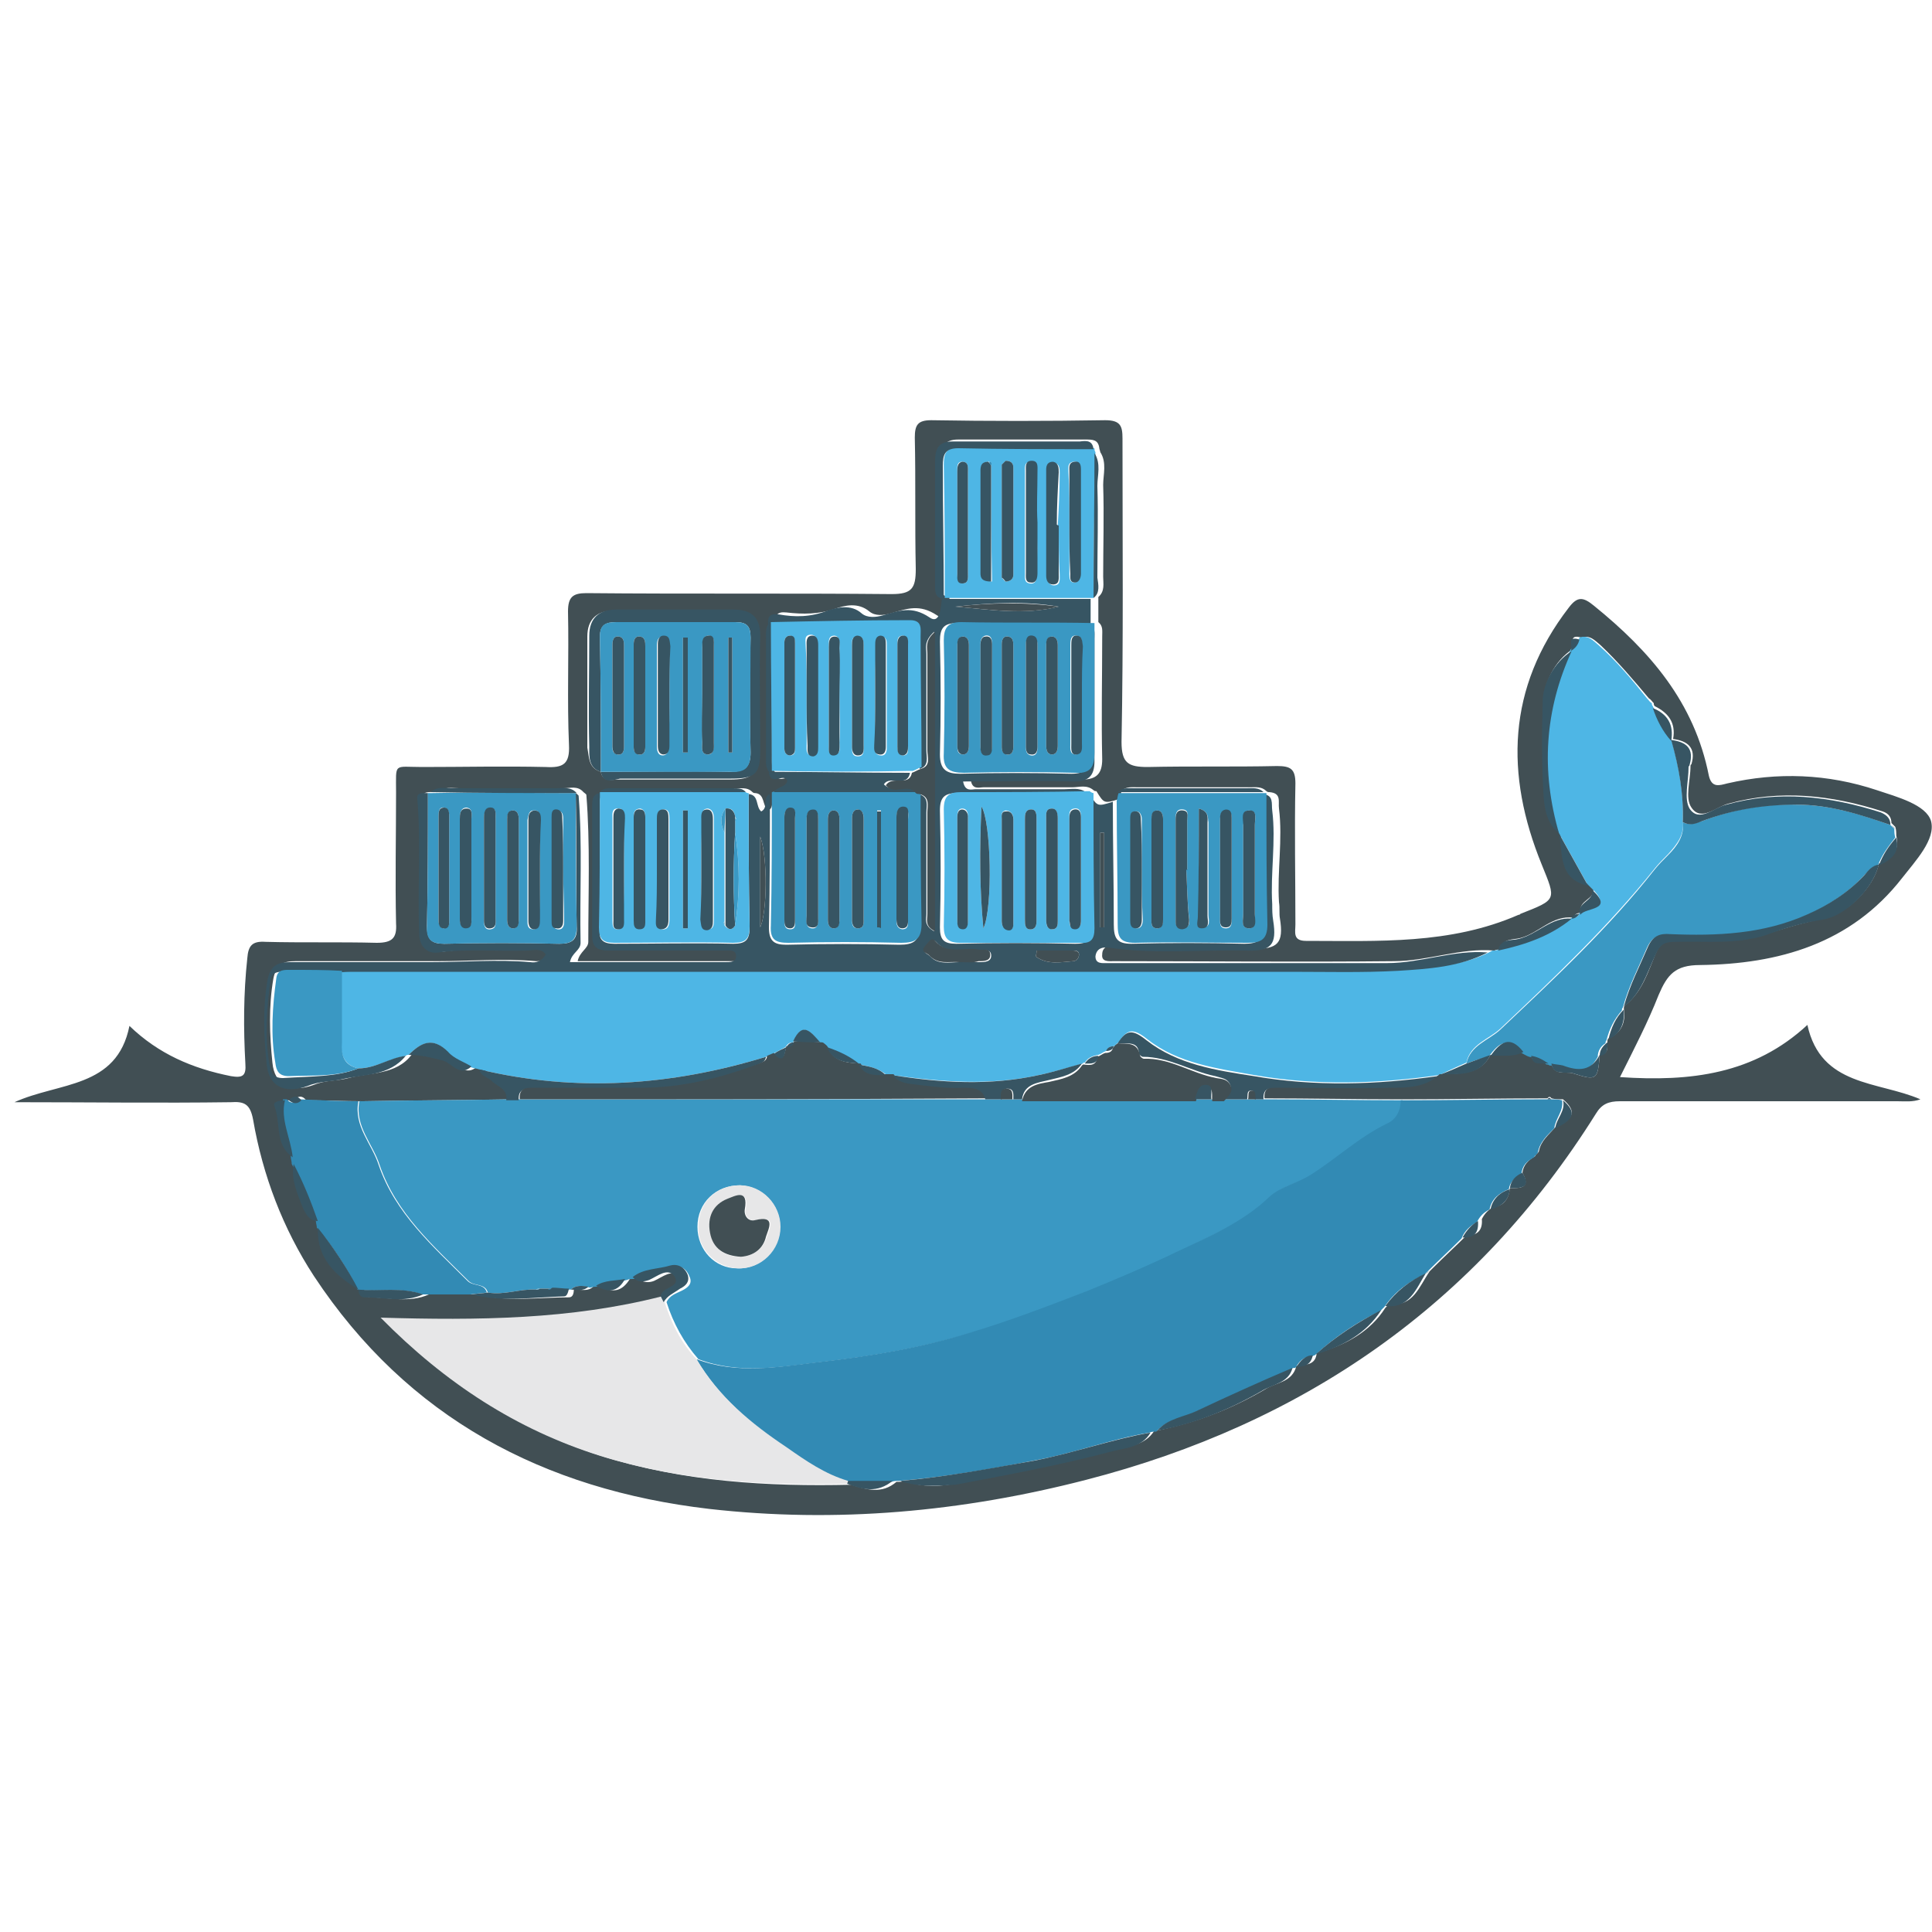 <?xml version="1.0" encoding="utf-8"?>
<!-- Generator: Adobe Illustrator 21.0.0, SVG Export Plug-In . SVG Version: 6.00 Build 0)  -->
<svg version="1.1" id="Layer_1" xmlns="http://www.w3.org/2000/svg" xmlns:xlink="http://www.w3.org/1999/xlink" x="0px" y="0px"
	 viewBox="0 0 200 200" style="enable-background:new 0 0 200 200;" xml:space="preserve">
<style type="text/css">
	.st0{fill:#414F54;}
	.st1{fill:#3A98C3;}
	.st2{fill:#4EB6E5;}
	.st3{fill:#328AB4;}
	.st4{fill:#375563;}
	.st5{fill:#E7E7E8;}
</style>
<g id="ttHKhM.tif">
	<g>
		<path class="st0" d="M167.7,111.5c7.3,0.5,13.9-0.3,19.4-5.4c1.4,6.4,7.3,5.8,11.7,7.7c-0.8,0.3-1.6,0.2-2.4,0.2
			c-9.6,0-19.1,0-28.7,0c-1.2,0-1.9,0.3-2.5,1.3c-12.4,19.8-30.3,32.1-52.8,37.9c-12.8,3.3-25.8,4.5-39,3
			c-17.1-2-31.2-9.4-40.9-24.1c-3.2-4.9-5.3-10.4-6.3-16.2c-0.3-1.6-0.9-1.9-2.3-1.8c-7.3,0.1-14.6,0-22.4,0
			c4.6-2.1,10.6-1.4,11.9-7.9c3,2.9,6.5,4.4,10.5,5.2c1.2,0.2,1.6,0,1.5-1.3c-0.2-3.6-0.2-7.2,0.2-10.9c0.1-1.3,0.5-1.8,1.9-1.7
			c3.8,0.1,7.7,0,11.5,0.1c1.6,0,2.1-0.5,2-2c-0.1-4.5,0-9.1,0-13.6c0-3.1-0.3-2.6,2.7-2.6c4.3,0,8.5-0.1,12.8,0
			c1.8,0.1,2.5-0.3,2.4-2.3c-0.2-4.6,0-9.2-0.1-13.8c0-1.5,0.5-1.9,1.9-1.9c10.5,0.1,21.1,0,31.6,0.1c2.1,0,2.5-0.6,2.5-2.6
			c-0.1-4.5,0-9.1-0.1-13.6c0-1.3,0.3-1.8,1.7-1.8c6,0.1,12,0.1,18,0c1.6,0,1.8,0.6,1.8,1.9c0,10.5,0.1,20.9-0.1,31.4
			c0,2.2,0.7,2.6,2.7,2.6c4.5-0.1,8.9,0,13.4-0.1c1.4,0,1.9,0.3,1.9,1.8c-0.1,4.9,0,9.8,0,14.6c0,0.8-0.3,1.7,1.1,1.7
			c7.5,0,14.9,0.4,22-2.7c0.1,0,0.1,0,0.2-0.1c3.8-1.5,3.7-1.4,2.2-5.1c-3.8-9.3-3.6-18.3,2.8-26.6c0.9-1.2,1.5-1.1,2.6-0.2
			c5.8,4.7,10.4,10,11.9,17.6c0.3,1.3,1.1,1,1.9,0.8c5.2-1.2,10.4-1,15.5,0.7c2.1,0.7,5.1,1.5,5.6,3.2c0.5,1.9-1.6,4.1-3,5.9
			c-5.3,6.8-12.8,8.9-20.9,9c-2.6,0-3.4,1-4.3,3.1C170.6,105.8,169.2,108.5,167.7,111.5z M156.3,123c1.1,0,2.2,0,1.3-1.6
			c0.1-0.8,0.6-1.3,1.3-1.7c0.1-0.2,0.3-0.3,0.4-0.5c0.2-1.1,1-1.7,1.7-2.5c2-0.9,2.2-1.7,0.8-2.9c-0.4,0-0.8,0-1.2-0.1
			c-0.1-0.2-0.3-0.2-0.4,0c-5,0-10.1,0.1-15.1,0.1c-4.7,0-9.5-0.1-14.2-0.1c-0.1-1.3,0.8-1.2,1.7-1.2c3.8,0,7.6,0.1,11.4,0
			c1.7,0,3.5-0.1,4.9-1.2l0.1-0.1c0,0,0.2,0,0.2,0c2-0.1,4,0.1,5.1-2l0,0c1.1,0,2.3,0.2,3.4-0.4c0.3,0.1,0.6,0.3,0.8,0.4
			c0.2,1.1,1.1,0.8,1.8,0.8c0.1,0,0.2,0,0.3,0.1c0.3,1.3,1.5,0.8,2.2,1c2.5,0.8,2.6,0.7,2.8-1.9l0,0c0.9-0.1,0.8-0.7,0.8-1.4
			c0-0.1,0-0.2,0.1-0.3c1.4-0.6,1.8-1.7,1.6-3.1c0-0.1,0-0.2,0.1-0.3c1.8-1.4,2.4-3.5,3.2-5.4c0.5-1.2,1.1-1.3,2.1-1.3
			c3.1-0.2,6.2,0.3,9.3-0.7c1.9-0.6,3.9-1.2,5.9-1.6c2.4-0.4,5.3-3.2,5.8-5.7l0,0c1.3-0.5,2.2-1.3,1.8-2.9c0-0.3,0-0.6-0.1-0.9
			c-0.1-0.1-0.3-0.3-0.4-0.4l0,0c0-0.6-0.3-1-0.9-1.2c-5.3-1.7-10.6-2.3-16-0.8c-1.2,0.3-2.8,1.9-3.8,0.4c-0.7-1-0.1-2.8-0.1-4.3
			c0-0.1,0-0.1,0.1-0.2c0.5-1.7-0.4-2.4-1.9-2.6l0,0c0.3-1.7-0.5-2.7-1.9-3.4c-0.1-0.1-0.1-0.2-0.1-0.3c-0.2-0.2-0.3-0.4-0.5-0.5
			c-1.6-1.9-3.2-3.8-5-5.5c-0.6-0.5-1.1-1.1-2-0.8c-1.4-0.4-0.7,0.7-0.9,1.2l0,0c-1.9,1.2-2.9,3.5-3,5.2c-0.1,3.3-0.1,6.6,0.1,9.9
			c0.1,1.4,0.4,2.8,1.6,3.8l0,0c0.4,2.1-0.1,4.8,3,5.4c0.1,0.1,0.3,0.3,0.4,0.4c0.4,1.2-1.7,1.3-1.2,2.6l0,0c-0.4,0-0.7,0.1-0.8,0.5
			l0,0c-2.2-0.3-3.6,1.6-5.5,2.1c-0.7,0.2-1.9,0-2.1,1.2c-0.2,0-0.4,0-0.6,0.1c-3.5-0.3-6.9,1.1-10.4,1.1c-9.7,0.1-19.4,0-29,0
			c-0.5,0-1.3,0.1-1.2-0.7c0-0.8,0.7-1,1.4-0.9c4.7,0.8,9.4,0.2,14.2,0.3c2.6,0.1,3.2-0.6,2.8-3.1c-0.1-0.5,0-1.1-0.1-1.7
			c-0.2-3.2,0.4-6.5,0-9.7c-0.1-0.7,0.3-1.6-1-1.7c-0.1,0-0.2,0-0.3-0.1c-0.5-0.5-1.1-0.4-1.7-0.4c-3.9,0-7.7,0-11.6,0
			c-0.6,0-1.3-0.1-1.7,0.4c-0.1,0.3-0.1,0.6-0.2,0.8c-1.6,0.5-1.6,0.5-2.4-0.8c-0.1,0-0.2,0-0.3-0.1c-0.7-0.6-1.5-0.3-2.2-0.3
			c-3.1,0-6.1,0-9.2,0c-0.4,0-1.2,0.3-1.3-0.8c3.9,0,7.7,0,11.5,0c1.5,0,2.1-0.6,2.1-2.1c-0.1-4.2,0-8.5,0-12.7
			c0-0.6,0.1-1.1-0.4-1.5h0c0-0.9,0-1.7,0-2.6l0,0c0.7-0.6,0.5-1.4,0.5-2.1c0-3.2,0.1-6.3,0-9.5c0-1.1,0.4-2.3-0.3-3.4
			c0-0.1-0.1-0.3-0.1-0.4c-0.1-0.9-0.7-0.9-1.4-0.9c-4.4,0-8.8,0-13.2,0c-1.4,0-1.8,0.7-1.8,2c0,4.2,0,8.5,0,12.7
			c0,0.7-0.2,1.5,0.9,1.6l0,0c-0.1,0.9-0.2,2.7-1.3,1.9c-1.8-1.2-3.1-0.7-4.8-0.2c-0.7,0.2-1.6,0.3-2.2-0.2c-1.2-1-2.6-0.6-3.5-0.3
			c-1.7,0.6-3.4,0.6-5.1,0.4c-1-0.1-1.1,0.3-1.1,1c-0.5,0.5-0.4,1.2-0.4,1.8c0,4,0,8,0,12c0,0.6-0.1,1.3,0.4,1.8
			c0.2,1.4,1.5-0.1,1.9,0.8c-0.1,0.8-1.1,0.7-1.4,1.2c-0.1,0-0.2,0.1-0.4,0.1c-0.8,0.3-0.1,1.5-0.9,1.8c-0.6-0.5-0.3-1.7-1.3-1.8
			c-0.1,0-0.2,0-0.3-0.1c-0.4-0.4-0.8-0.4-1.3-0.4c-4.1,0-8.3,0-12.4,0c-0.5,0-1,0-1.3,0.4l0,0c-0.9,0.1-0.8,0.8-0.8,1.4
			c0,4.5,0,8.9,0,13.4c0,1.2,0.6,1.6,1.7,1.5c1.7,0,3.3,0,5,0c2.4,0,4.7,0,7.1,0c0.5,0,1.1,0,1.1,0.6c0,0.7-0.6,0.6-1.1,0.6
			c-1,0-2,0-2.9,0c-4.3,0-8.7,0-13.2,0c0.2-1,1.1-1.3,1.1-2c0-5.1,0.2-10.2-0.2-15.2c0-0.1-0.2-0.2-0.3-0.3l0,0
			c-0.6-0.7-1.4-0.4-2.1-0.4c-3.6,0-7.2,0-10.8,0c-0.7,0-1.5-0.2-2.2,0.4c-0.1,0-0.3,0-0.4,0c-0.5,0-1.2-0.1-1.1,0.6
			c0.5,4.7,0,9.3,0.2,14c0.1,1.1,0.7,2.1,2,1.9c3.1-0.4,6.1-0.1,9.2-0.2c0.6,0,1.4-0.3,1.9,0.4c-0.3,0.7-1,0.8-1.6,0.8
			c-3.4-0.3-6.9,0-10.3,0c-4.9,0-9.7,0-14.6,0c-1.3,0-2,0.3-2.3,1.8c-0.5,2.9-0.4,5.8-0.1,8.7c0.2,2.3,1.9,3.2,4.3,2.3
			c1.2-0.5,2.5-0.4,3.6-0.7c2.2-0.6,4.9-0.3,6.5-2.4c0.1-0.1,0.2-0.1,0.3-0.1c1.2,0.1,2.4,0.3,3.6,0.7c0.9,0.3,1.7,1.7,2.9,0.6
			c0.3,0.1,0.5,0.1,0.8,0.2c0.2,0.8,1,0.9,1.5,1.3c0.6,0.5,1.5,0.8,1.4,1.9c-5.2,0.1-10.3,0.1-15.5,0.2c-2,0-3.9-0.1-5.9-0.1
			c-0.4-0.5-0.8-0.5-1.3,0c-0.1,0-0.3,0-0.4,0c-0.5,0-1.3,0.1-1.1,0.5c0.7,1.8,0,4,1.9,5.3c0,0.3,0.1,0.5,0.1,0.8
			c-0.3,1.6,0.4,3,0.9,4.4c0.2,0.7,0.6,1.4,1.6,1.5c0,0.2,0.1,0.5,0.1,0.7c-0.2,3.1,1.8,4.9,4.2,6.4l0,0c0,0.4,0.2,0.8,0.6,0.8
			c2,0,4.1,0.6,6.1-0.3c1.7,0,3.3,0,5,0c3.1,0.8,6.3,0.3,9.5,0.3c0.4,0,0.5-0.4,0.5-0.8l0.1,0l0.1,0c0.6,0,1.3,0.2,1.8-0.3
			c0.3,0,0.5,0,0.8-0.1c1.2,0.8,2.2,0.6,3-0.7c0.3,0,0.6,0,0.8-0.1c0.5,0.5,1.2,0.5,1.7,0.3c0.9-0.4,1.9-1.3,2.6-0.4
			c0.8,1.2-1.4,1-1.4,2.1c-9.4,2.4-19,2.5-29.1,2.2c6.8,6.8,14.1,11.6,22.7,14.3c8.4,2.6,17,3.1,25.6,2.9c1.6,0.5,3.2,1,4.7-0.3
			c0.3,0,0.6,0,0.8-0.1c1.9,0.7,3.9,0.6,5.7,0.2c5.4-0.9,10.7-2,16-3.4c1.4-0.4,3.2-0.4,4.2-2c0.2,0,0.5,0,0.7-0.1
			c3.8-0.8,7.4-2.2,10.8-4.2c1.1-0.7,2.8-0.7,3.2-2.4c0.1,0,0.3-0.1,0.4-0.1c0.9,0,1.6-0.2,1.7-1.2c0.1-0.1,0.2-0.1,0.3-0.1
			c2.7-0.8,5.2-2.1,6.8-4.6c0.1-0.1,0.3-0.3,0.4-0.4c2.5,0.3,3.1-1.8,4.2-3.4l0,0c0.1-0.1,0.3-0.3,0.4-0.4c1.1-1.1,2.3-2.2,3.4-3.3
			c1.1,0,1.7-0.5,1.6-1.7c0.3-0.6,0.7-1,1.3-1.3C155.4,124.9,156.2,124.3,156.3,123L156.3,123z M62.2,79.9L62.2,79.9
			c0.2,1.1,1.1,0.8,1.8,0.8c3.8,0,7.7,0,11.5,0c2.4,0,2.9-0.5,3-2.9c0-4-0.1-8,0-11.9c0.1-2.1-1-2.7-2.8-2.7c-4,0-8,0-12.1,0
			c-1.8,0-2.8,0.9-2.8,2.7c0,3.8,0,7.7,0,11.5C61,78.4,60.9,79.5,62.2,79.9z"/>
		<path class="st1" d="M59.1,133.5l-0.1,0c0,0-0.1,0-0.1,0c-0.6,0-1.1-0.1-1.7-0.1c-0.1,0-0.3,0-0.4,0c-0.3,0-0.6,0-0.9,0
			c-0.1,0-0.3,0-0.4,0.1c-1.7-0.1-3.3,0.6-5,0.3c-0.3-1-1.4-0.6-2-1.2c-3.6-3.6-7.5-7-9.2-12c-0.7-2.2-2.6-4-2.1-6.6
			c5.2-0.1,10.3-0.1,15.5-0.2c0.4,0,0.9,0,1.3,0c16,0,32.1,0,48.1,0c0.6,0,1.1,0,1.7,0c0.4,0,0.8,0,1.2,0c0.3,0,0.6,0,0.9,0
			c6,0,12,0,18,0c0.6,0,1.1,0,1.7,0c0.4,0,0.8,0,1.2,0c0.8,0,1.7,0,2.5,0c0.3,0,0.5,0,0.8,0c0.3,0,0.6,0,0.9,0
			c4.7,0,9.5,0.1,14.2,0.1c0.1,1.1-0.5,2-1.4,2.4c-2.9,1.3-5.2,3.6-7.9,5.3c-1.4,0.9-3.1,1.1-4.3,2.3c-2.7,2.6-6.2,4-9.4,5.6
			c-3.1,1.5-6.3,2.9-9.6,4.2c-3.9,1.6-7.8,3-11.8,4.2c-5.2,1.6-10.5,2.5-15.8,3.1c-4.2,0.5-8.5,1.3-12.7-0.3
			c-1.5-1.7-2.6-3.7-3.3-5.9c0.3-0.7,1-0.9,1.6-1.2c0.6-0.3,1.1-0.7,0.8-1.4c-0.3-0.8-0.9-1.3-1.8-1c-1.3,0.4-2.8,0.3-3.9,1.2
			c-0.3,0-0.6,0-0.8,0.1c-1,0.3-2.1,0.1-3,0.7c-0.3,0-0.5,0-0.8,0.1C60.3,133.1,59.6,133,59.1,133.5z M76.6,122.7
			c-2.5,0-4.4,1.8-4.4,4.3c0,2.4,1.8,4.3,4.1,4.3c2.4,0.1,4.4-1.9,4.4-4.3C80.8,124.7,78.9,122.8,76.6,122.7z"/>
		<path class="st2" d="M42.3,109.2c-0.1,0-0.2,0-0.3,0.1c-1.7,0.3-3.2,1.3-4.9,1.3c-1.4-0.3-1.8-1.3-1.8-2.6c0.1-2.5,0-5,0-7.5
			c0.7,0,1.4-0.1,2.1-0.1c32.2,0,64.4,0,96.7,0c3.7,0,7.4,0.1,11.1-0.1c3.2-0.2,6.4-0.3,9.3-1.9c0.2,0,0.4,0,0.6-0.1
			c2.7-0.6,5.4-1.5,7.6-3.3c0,0,0,0,0,0c0.4,0,0.7-0.1,0.8-0.5c0,0,0,0,0,0c0.6-0.8,3.6-0.4,1.2-2.6c-0.1-0.1-0.3-0.3-0.4-0.4
			c-1-1.8-2-3.6-3-5.4c0,0,0,0,0,0c-1.9-6.4-1.4-12.7,1.3-18.9c0,0,0,0,0,0c0.5-0.3,0.8-0.7,0.9-1.2c0.9-0.3,1.4,0.3,2,0.8
			c1.9,1.7,3.4,3.5,5,5.5c0.2,0.2,0.3,0.4,0.5,0.5c0,0.1,0,0.2,0.1,0.3c0.5,1.2,1.1,2.4,1.9,3.4c0,0,0,0,0,0
			c0.8,2.8,1.3,5.6,1.2,8.5c0.2,1.4-0.6,2.4-1.5,3.4c-0.5,0.5-1,1-1.4,1.5c-4.8,6-10.4,11.3-16,16.6c-1.2,1.1-3.1,1.6-3.5,3.5
			c-0.9,0.4-1.8,0.8-2.6,1.2l-0.2,0c0,0-0.1,0.1-0.1,0.1c-6.3,0.9-12.7,1.1-19,0c-3.9-0.7-7.9-1.2-11.1-3.7c-1.5-1.2-2.1-1.1-3,0.3
			l0,0c-0.2,0.1-0.3,0.3-0.5,0.4l0,0c-0.4,0-0.6,0.2-0.8,0.5c-0.3,0.1-0.5,0.3-0.8,0.4c-0.6,0.1-1.1,0.3-1.4,0.8
			c-0.1,0-0.2,0-0.2,0.1c-1.5,0.4-3.1,0.9-4.6,1.2c-5,1.1-10.1,0.7-15.1,0c-0.2,0-0.4,0-0.6,0c-0.8-0.7-1.8-0.9-2.8-1.1l-0.1,0
			c-1-0.8-2.1-1.3-3.3-1.7l0,0c-0.1-0.1-0.3-0.2-0.4-0.4c-0.1-0.1-0.2-0.1-0.3-0.1c-0.9-1.1-1.8-2.4-2.8-0.1l0,0
			c-0.4,0-0.6,0.2-0.8,0.5l0,0c-0.4,0.2-0.9,0.5-1.3,0.7c-0.2,0.1-0.5,0.2-0.7,0.3c-9.8,3-19.7,3.7-29.7,1.3
			c-0.3-0.1-0.5-0.1-0.8-0.2c-0.8-0.5-1.8-0.8-2.4-1.5C44.9,107.3,43.6,107.9,42.3,109.2z"/>
		<path class="st3" d="M72.1,140.7c4.2,1.6,8.5,0.8,12.7,0.3c5.3-0.6,10.7-1.5,15.8-3.1c4-1.2,7.9-2.7,11.8-4.2
			c3.2-1.3,6.5-2.7,9.6-4.2c3.2-1.5,6.7-3,9.4-5.6c1.2-1.1,2.9-1.4,4.3-2.3c2.7-1.7,5-3.9,7.9-5.3c0.9-0.4,1.4-1.3,1.4-2.4
			c5,0,10.1-0.1,15.1-0.1c0.1,0,0.3,0,0.4,0c0.4,0,0.8,0,1.2,0.1c0.2,1.1-0.7,1.9-0.8,2.9c-0.7,0.7-1.5,1.4-1.7,2.5
			c-0.1,0.2-0.3,0.3-0.4,0.5c-0.7,0.4-1.2,0.8-1.3,1.7c-0.6,0.4-1.2,0.8-1.3,1.6c0,0,0,0,0,0c-1,0.4-1.8,1-2,2.1
			c-0.6,0.3-1,0.7-1.3,1.3c-0.7,0.4-1.3,0.9-1.6,1.7c-1.1,1.1-2.3,2.2-3.4,3.3c-0.1,0.1-0.3,0.3-0.4,0.4c0,0,0,0,0,0
			c-1.7,0.8-3.1,1.8-4.2,3.4c-0.1,0.1-0.3,0.3-0.4,0.4c-2.5,1.2-4.7,2.7-6.8,4.6c-0.1,0-0.2,0.1-0.3,0.1c-0.8,0-1.3,0.5-1.7,1.2
			c-0.1,0-0.3,0-0.4,0.1c-3.3,1.5-6.5,2.9-9.8,4.4c-1.4,0.7-3.1,0.8-4.2,2.1c-0.2,0-0.5,0-0.7,0.1c-4.1,0.7-8,2.2-12,2.9
			c-4.6,0.9-9.2,1.7-13.9,2.1c-0.3,0-0.6,0-0.8,0.1c-1.5,0-3,0-4.6,0c-2.4-0.7-4.4-2.1-6.4-3.5C77.7,147.4,74.4,144.6,72.1,140.7z"
			/>
		<path class="st4" d="M37.1,110.6c1.8,0,3.2-1.1,4.9-1.3c-1.7,2.1-4.3,1.9-6.5,2.4c-1.2,0.3-2.4,0.2-3.6,0.7
			c-2.4,0.9-4.1,0.1-4.3-2.3c-0.3-2.9-0.4-5.8,0.1-8.7c0.3-1.4,1-1.8,2.3-1.8c4.9,0,9.7,0,14.6,0c3.4,0,6.9-0.3,10.3,0
			c0.6,0.1,1.2-0.1,1.6-0.8c-0.5-0.7-1.3-0.4-1.9-0.4c-3.1,0.1-6.1-0.2-9.2,0.2c-1.3,0.2-2-0.8-2-1.9c-0.2-4.7,0.2-9.3-0.2-14
			c-0.1-0.7,0.6-0.6,1.1-0.6c0,4.6,0,9.2-0.1,13.8c0,1.4,0.5,1.8,1.8,1.8c4-0.1,7.9-0.1,11.9,0c1.3,0,1.9-0.4,1.8-1.8
			c-0.1-4.6,0-9.2-0.1-13.8c0.1,0.1,0.3,0.2,0.3,0.3c0.4,5.1,0.1,10.2,0.2,15.2c0,0.8-0.9,1-1.1,2c4.5,0,8.9,0,13.2,0c1,0,2,0,2.9,0
			c0.5,0,1.1,0,1.1-0.6c0-0.7-0.6-0.6-1.1-0.6c-2.4,0-4.7,0-7.1,0c-1.7,0-3.3,0-5,0c-1.1,0-1.7-0.3-1.7-1.5c0-4.5,0-8.9,0-13.4
			c0-0.6,0-1.3,0.8-1.4c0,4.7,0,9.3-0.1,14c0,1.2,0.4,1.6,1.6,1.6c4.1,0,8.2-0.1,12.3,0c1.3,0,1.7-0.4,1.7-1.7
			c-0.1-4.6-0.1-9.2-0.1-13.8c1.1,0.1,0.7,1.3,1.3,1.8c0.8-0.4,0.1-1.5,0.9-1.8c0,4.6,0,9.2-0.1,13.8c0,1.4,0.5,1.8,1.8,1.8
			c3.9-0.1,7.8-0.1,11.7,0c1.5,0,2.1-0.4,2.1-2c-0.1-4.5,0-9-0.1-13.6c1.1,0.3,0.8,1.2,0.8,1.9c0,3.5,0,7,0,10.5
			c0,0.5-0.3,1.2,0.8,1.8c0-10.3,0-20.4,0-31c-1.1,1-0.8,1.7-0.8,2.3c0,3.3,0,6.7,0,10c0,0.7,0.3,1.6-0.7,1.9c0-4.5-0.1-9-0.1-13.5
			c0-0.8,0.2-1.8-1.1-1.7c-4.8,0.1-9.6,0.2-14.4,0.2l-0.1,0c0-0.7,0.1-1.1,1.1-1c1.7,0.3,3.3,0.3,5.1-0.4c0.9-0.3,2.4-0.7,3.5,0.3
			c0.6,0.5,1.5,0.4,2.2,0.2c1.7-0.5,3-1,4.8,0.2c1.1,0.8,1.2-1,1.3-1.9c5.1,0,10.3,0,15.4,0c0,0.9,0,1.7,0,2.6
			c-4.6,0-9.2,0-13.8-0.1c-1.4,0-1.8,0.5-1.8,1.9c0.1,3.9,0.1,7.8,0,11.7c0,1.6,0.7,2,2.1,2c3.8-0.1,7.7-0.1,11.5,0
			c1.6,0,2-0.7,2-2.1c-0.1-4.5,0-8.9,0-13.4c0.5,0.4,0.4,1,0.4,1.5c0,4.2,0,8.5,0,12.7c0,1.5-0.6,2.1-2.1,2.1c-3.8-0.1-7.6,0-11.5,0
			c0.2,1.1,0.9,0.8,1.3,0.8c3.1,0,6.1,0,9.2,0c0.7,0,1.5-0.2,2.2,0.3c-4.4,0-8.9,0.1-13.3,0.1c-1.3,0-1.8,0.4-1.8,1.8
			c0.1,4,0.1,8.1,0,12.1c0,1.3,0.4,1.7,1.7,1.7c4.1-0.1,8.2-0.1,12.3,0c1.2,0,1.6-0.3,1.6-1.5c-0.1-4.7-0.1-9.3-0.1-14
			c0.8,1.3,0.8,1.3,2.4,0.8c0,4.2,0.1,8.5,0.1,12.7c0,1.4,0.3,2,1.8,2c3.9-0.1,7.8-0.1,11.7,0c1.4,0,2.1-0.4,2-1.9
			c-0.1-4.5-0.1-9.1-0.1-13.6c1.2,0.1,0.9,1,1,1.7c0.4,3.2-0.2,6.5,0,9.7c0,0.6,0,1.1,0.1,1.7c0.4,2.5-0.2,3.2-2.8,3.1
			c-4.7-0.1-9.5,0.4-14.2-0.3c-0.7-0.1-1.3,0.1-1.4,0.9c0,0.8,0.7,0.7,1.2,0.7c9.7,0,19.4,0,29,0c3.5,0,6.9-1.4,10.4-1.1
			c-2.9,1.5-6.1,1.7-9.3,1.9c-3.7,0.2-7.4,0.1-11.1,0.1c-32.2,0-64.4,0-96.7,0c-0.7,0-1.4,0-2.1,0.1c-1.7,0-3.5-0.1-5.2-0.1
			c-0.7,0-1.4-0.1-1.6,0.9c-0.4,2.9-0.6,5.8-0.1,8.7c0.2,0.9,0.4,1.4,1.4,1.4C32.4,111.4,34.8,111.5,37.1,110.6z M99.3,99.6
			c0.8,0,1.4,0,2.1,0c0.5,0,1.3,0,1.2-0.8c-0.1-0.6-0.8-0.4-1.2-0.4c-1.5-0.3-3.2,0.6-4.5-0.9c-0.5-0.5-0.9,0.2-1.1,0.6
			c-0.4,0.5,0.2,0.6,0.5,0.9C97.1,99.9,98.3,99.6,99.3,99.6z M98.9,62.8c3.6,0.3,7.1,0.9,10.7,0C106.1,62.2,102.5,62.4,98.9,62.8z
			 M114.3,86.2c-0.1,0-0.3,0-0.4,0c0,3.3,0,6.5,0,9.8c0.1,0,0.3,0,0.4,0C114.3,92.7,114.3,89.4,114.3,86.2z M78.7,86.6
			c0,3.1,0,6.2,0,9.4C79.4,94.5,79.5,88.8,78.7,86.6z M107.3,98.4c0,0.2,0,0.4-0.1,0.6c1.2,0.9,2.6,0.6,3.9,0.5
			c0.3,0,0.6-0.3,0.6-0.7c0-0.4-0.4-0.4-0.6-0.4C109.9,98.4,108.6,98.4,107.3,98.4z"/>
		<path class="st5" d="M72.1,140.7c2.3,3.9,5.7,6.7,9.3,9.1c2,1.4,4,2.8,6.4,3.5c0,0.1-0.1,0.2-0.1,0.3c-8.7,0.2-17.3-0.3-25.6-2.9
			c-8.6-2.7-16-7.5-22.7-14.3c10.1,0.3,19.7,0.2,29.1-2.2c0.1,0.2,0.2,0.4,0.3,0.6C69.5,137,70.5,139,72.1,140.7z"/>
		<path class="st1" d="M151.8,110.1c0.4-1.9,2.3-2.4,3.5-3.5c5.6-5.3,11.2-10.5,16-16.6c0.4-0.5,0.9-1,1.4-1.5
			c0.9-0.9,1.7-2,1.5-3.4c0.7,0.4,1.3,0.1,2-0.1c3.1-1.2,6.4-1.8,9.8-1.7c3.4,0,6.6,1,9.7,2.1c0,0,0,0,0,0c0.1,0.1,0.3,0.3,0.4,0.4
			c0,0.3,0,0.6,0.1,0.9c-0.7,0.9-1.4,1.8-1.8,2.9c0,0,0,0,0,0c-0.7,0.1-1,0.6-1.5,1.1c-1.7,1.8-3.7,3.1-6,4.1c-4.5,2-9.3,2.2-14.1,2
			c-1.1-0.1-1.8,0.2-2.3,1.3c-0.9,2.1-1.9,4-2.5,6.2c-0.1,0.1-0.1,0.2-0.1,0.3c-0.8,0.9-1.3,1.9-1.6,3.1c-0.1,0.1-0.1,0.2-0.1,0.3
			c-0.5,0.3-0.8,0.8-0.8,1.4c0,0,0,0,0,0c-0.9,1.7-2.3,1.7-3.8,1.1c-0.4-0.1-0.8-0.2-1.2-0.2c-0.1-0.1-0.2-0.1-0.3-0.1
			c-0.5-0.4-1.1-0.7-1.8-0.8c-0.3-0.1-0.6-0.3-0.8-0.4c-1.4-1.8-2.4-1-3.4,0.4c0,0,0,0,0,0C153.5,109.5,152.6,109.8,151.8,110.1z"/>
		<path class="st3" d="M37.1,114c-0.5,2.6,1.4,4.4,2.1,6.6c1.7,5,5.6,8.4,9.2,12c0.6,0.6,1.7,0.2,2,1.2c-0.6,0.1-1.1,0.1-1.7,0.2
			c-1.7,0-3.3,0-5,0c-2.2-0.8-4.5-0.2-6.7-0.5c0,0,0,0,0,0c-1.1-2.3-2.5-4.4-4.2-6.4c0-0.2-0.1-0.5-0.1-0.7c-0.7-2-1.4-4-2.5-5.9
			c0-0.3-0.1-0.5-0.1-0.8c-0.2-2-1.2-3.8-0.8-5.9c0.1,0,0.3,0,0.4,0c0.4,0.5,0.8,0.4,1.3,0C33.2,113.9,35.1,114,37.1,114z"/>
		<path class="st2" d="M113.2,82.1c0,4.7,0,9.3,0.1,14c0,1.2-0.4,1.6-1.6,1.5c-4.1,0-8.2,0-12.3,0c-1.3,0-1.7-0.5-1.7-1.7
			c0.1-4,0.1-8.1,0-12.1c0-1.4,0.5-1.8,1.8-1.8c4.4,0,8.9,0,13.3-0.1C112.9,82,113.1,82.1,113.2,82.1z M108.3,89.8
			c0,1.8,0,3.6,0,5.4c0,0.4,0,0.9,0.6,1c0.6,0,0.6-0.5,0.6-0.9c0-3.5,0-7.1,0-10.6c0-0.4-0.1-1-0.6-1c-0.7,0-0.6,0.6-0.6,1.1
			C108.3,86.5,108.3,88.1,108.3,89.8z M110.7,89.8C110.7,89.8,110.7,89.8,110.7,89.8c0,1.8,0,3.6,0,5.4c0,0.4,0,0.9,0.6,0.9
			c0.6,0,0.6-0.5,0.6-0.9c0-3.6,0-7.1,0-10.7c0-0.4-0.1-0.9-0.7-0.8c-0.6,0.1-0.5,0.6-0.5,1C110.7,86.5,110.7,88.1,110.7,89.8z
			 M106.1,90.2c0,1.7,0,3.3,0,5c0,0.5,0,1.1,0.7,1c0.5-0.1,0.5-0.6,0.5-1c0-3.5,0-6.9,0-10.4c0-0.5,0-1.1-0.7-1
			c-0.5,0.1-0.5,0.6-0.5,1C106.1,86.6,106.1,88.4,106.1,90.2z M99.1,89.8c0,1.8,0,3.6,0,5.4c0,0.4,0,0.9,0.6,0.9
			c0.4,0,0.5-0.4,0.5-0.8c0-3.6,0-7.3,0-10.9c0-0.4-0.2-0.7-0.6-0.7c-0.4,0-0.5,0.4-0.5,0.8C99.1,86.3,99.1,88.1,99.1,89.8z
			 M103.7,90c0,1.7,0,3.5,0,5.2c0,0.4,0,0.9,0.6,1c0.5,0.1,0.6-0.2,0.6-0.6c0-3.6,0-7.2,0-10.9c0-0.4-0.3-0.8-0.8-0.8
			c-0.5,0.1-0.4,0.5-0.4,0.8C103.7,86.5,103.7,88.2,103.7,90z M101.8,96.1c1-2.1,0.8-11.1-0.2-12.6C101.4,87.9,101.4,92,101.8,96.1z
			"/>
		<path class="st2" d="M77.5,82.1c0,4.6,0,9.2,0.1,13.8c0,1.3-0.4,1.7-1.7,1.7c-4.1-0.1-8.2,0-12.3,0c-1.2,0-1.6-0.4-1.6-1.6
			c0.1-4.7,0.1-9.3,0.1-14c0,0,0,0,0,0c5,0,10,0,15.1,0C77.3,82.1,77.4,82.1,77.5,82.1z M76.1,95.8c0.5-3.2,0.5-6.4,0-9.6
			c0-0.4,0-0.8,0-1.3c0,0,0.1-0.1,0.1-0.1c0-0.1-0.1-0.2-0.1-0.3c-0.1-0.5-0.3-0.9-1-0.8c-0.6,0.8-0.5,1.7-0.1,2.5
			c0,3.1,0,6.1,0,9.2c0,0-0.1,0.1-0.1,0.1c0,0.1,0.1,0.2,0.1,0.3C75.4,96.3,75.8,96.3,76.1,95.8z M64.6,89.9
			C64.6,89.9,64.6,89.9,64.6,89.9c0-1.7,0-3.5,0-5.2c0-0.5,0-1.1-0.7-1c-0.6,0-0.5,0.6-0.5,1c0,3.5,0,7.1,0,10.6
			c0,0.4,0,0.9,0.5,0.9c0.7,0,0.6-0.6,0.6-1.1C64.6,93.3,64.6,91.6,64.6,89.9z M65.6,89.8C65.6,89.8,65.6,89.8,65.6,89.8
			c0,1.8,0,3.6,0,5.4c0,0.4,0.1,0.9,0.6,0.9c0.4,0,0.6-0.4,0.6-0.7c0-3.6,0-7.2,0-10.9c0-0.3-0.1-0.7-0.5-0.8
			c-0.6,0-0.7,0.4-0.7,0.8C65.6,86.4,65.6,88.1,65.6,89.8z M68,90C68,90,68,90,68,90c0,1.7,0,3.5,0,5.2c0,0.4-0.1,0.9,0.5,1
			c0.7,0.1,0.8-0.5,0.8-1c0-3.5,0-6.9,0-10.4c0-0.5,0-1.1-0.7-1c-0.6,0.1-0.5,0.6-0.5,1C68,86.5,68,88.2,68,90z M72.6,89.9
			C72.6,89.9,72.6,89.9,72.6,89.9c0,1.7,0,3.5,0,5.2c0,0.5-0.1,1.1,0.7,1.1c0.6,0,0.6-0.5,0.6-1c0-3.5,0-7,0-10.5
			c0-0.4-0.1-0.9-0.6-1c-0.7,0-0.6,0.6-0.6,1.1C72.6,86.5,72.6,88.2,72.6,89.9z M70.7,96.1c0.2,0,0.3,0,0.5,0c0-4.1,0-8.2,0-12.2
			c-0.2,0-0.3,0-0.5,0C70.7,87.9,70.7,92,70.7,96.1z"/>
		<path class="st1" d="M95.3,82c0,4.5,0,9,0.1,13.6c0,1.6-0.6,2-2.1,2c-3.9-0.1-7.8-0.1-11.7,0c-1.3,0-1.9-0.3-1.8-1.8
			c0.1-4.6,0.1-9.2,0.1-13.8c0.1,0,0.2-0.1,0.4-0.1c4.9,0,9.8,0,14.7,0C95,82,95.1,82,95.3,82z M94,89.8c0-1.7,0-3.3,0-5
			c0-0.4,0.2-1.1-0.5-1.2c-0.6,0-0.7,0.6-0.7,1.1c0,3.5,0,7,0,10.5c0,0.4,0,0.9,0.6,1c0.7,0,0.6-0.6,0.6-1.1
			C94,93.3,94,91.6,94,89.8z M82.3,90c0-1.7,0-3.5,0-5.2c0-0.4,0.2-1.1-0.5-1.1c-0.5,0-0.6,0.5-0.6,1c0,3.5,0,7.1,0,10.6
			c0,0.4,0,0.9,0.6,0.9c0.6,0,0.5-0.5,0.5-0.9C82.3,93.4,82.3,91.7,82.3,90z M89.4,90c0-1.7,0-3.5,0-5.2c0-0.4,0-0.9-0.6-1
			c-0.5,0-0.6,0.5-0.6,0.9c0,3.5,0,7,0,10.5c0,0.4,0,0.9,0.6,0.9c0.7,0,0.6-0.6,0.6-1.1C89.4,93.4,89.4,91.7,89.4,90z M85.7,89.8
			C85.7,89.8,85.7,89.8,85.7,89.8c0,1.8,0,3.6,0,5.4c0,0.4,0.1,0.9,0.6,0.9c0.5,0,0.6-0.5,0.6-0.9c0-3.5,0-6.9,0-10.4
			c0-0.4-0.1-0.9-0.6-0.9c-0.5,0-0.6,0.5-0.6,0.9C85.7,86.5,85.7,88.1,85.7,89.8z M83.5,89.9c0,1.7,0,3.3,0,5c0,0.5-0.1,1.1,0.5,1.2
			c0.7,0.1,0.7-0.6,0.7-1c0-3.4,0-6.8,0-10.2c0-0.4,0-1-0.5-1c-0.7,0-0.7,0.6-0.7,1.1C83.5,86.6,83.5,88.3,83.5,89.9z M90.8,96
			c0.1,0,0.3,0,0.4,0c0-4,0-8,0-12.1c-0.1,0-0.3,0-0.4,0C90.8,88,90.8,92,90.8,96z"/>
		<path class="st1" d="M131.1,82.1c0,4.5,0,9.1,0.1,13.6c0,1.5-0.6,1.9-2,1.9c-3.9,0-7.8-0.1-11.7,0c-1.6,0-1.8-0.6-1.8-2
			c0-4.2-0.1-8.5-0.1-12.7c0.1-0.3,0.1-0.6,0.2-0.8c5,0,10,0,15.1,0C130.9,82.1,131,82.1,131.1,82.1z M122.8,90c0,0,0.1,0,0.1,0
			c0-1.7,0-3.5,0-5.2c0-0.4,0.2-0.9-0.4-1c-0.7-0.1-0.8,0.4-0.8,0.9c0,3.5,0,7.1,0,10.6c0,0.4,0.1,0.9,0.7,0.8c0.6,0,0.8-0.4,0.7-1
			C122.9,93.4,122.9,91.7,122.8,90z M119.2,90c0,1.7,0,3.3,0,5c0,0.5-0.1,1.1,0.6,1.1c0.5,0,0.6-0.5,0.6-0.9c0-3.5,0-7,0-10.4
			c0-0.4-0.1-0.9-0.6-0.9c-0.5,0-0.6,0.5-0.6,0.9C119.2,86.5,119.2,88.3,119.2,90z M126.3,90C126.3,90,126.3,90,126.3,90
			c0,1.7,0,3.3,0,5c0,0.5-0.1,1.1,0.6,1.1c0.6,0,0.6-0.5,0.6-0.9c0-3.5,0-7,0-10.4c0-0.4,0-0.9-0.6-0.9c-0.5,0-0.6,0.5-0.6,1
			C126.3,86.5,126.3,88.3,126.3,90z M128.7,89.8C128.7,89.8,128.7,89.8,128.7,89.8c0,1.6,0,3.2,0,4.8c0,0.5-0.3,1.5,0.6,1.5
			c0.8,0,0.6-1,0.6-1.5c0-3.1,0-6.1,0-9.2c0-0.6,0.3-1.5-0.6-1.5c-0.8,0-0.5,1-0.6,1.5C128.7,86.9,128.7,88.4,128.7,89.8z
			 M118.2,90.2C118.2,90.2,118.2,90.2,118.2,90.2c0-1.8,0-3.6,0-5.4c0-0.4-0.2-0.9-0.7-0.8c-0.5,0-0.4,0.5-0.4,0.8
			c0,3.5,0,6.9,0,10.4c0,0.4,0,0.9,0.6,0.9c0.5,0,0.6-0.5,0.6-0.9C118.2,93.5,118.2,91.9,118.2,90.2z M124.1,83.7
			c0,3.8,0,7.5,0,11.1c0,0.4-0.3,1.2,0.4,1.2c0.9,0,0.6-0.8,0.6-1.3c0-3.2,0-6.4,0-9.6C125,84.7,125.2,84,124.1,83.7z"/>
		<path class="st2" d="M113.2,61.9c-5.1,0-10.3,0-15.4,0c0,0,0,0,0,0c0-4.6,0-9.2-0.1-13.8c0-1.1,0.2-1.8,1.6-1.8
			c4.7,0.1,9.3,0.1,14,0.1c0,0.1,0,0.3,0.1,0.4C113.3,51.9,113.2,56.9,113.2,61.9C113.2,61.9,113.2,61.9,113.2,61.9z M102.6,48.2
			c0.1-0.2,0-0.4-0.2-0.4c-1,0-0.8,0.7-0.8,1.3c0,3.3,0,6.7,0,10c0,0.4-0.1,1,1.1,1.1C102.6,56.1,102.6,52.1,102.6,48.2z
			 M103.7,59.8c0.1,0.1,0.2,0.3,0.4,0.4c0.4,0,0.8-0.2,0.8-0.7c0-3.7,0-7.4,0-11.1c0-0.5-0.3-0.7-0.8-0.7c-0.1,0.1-0.3,0.3-0.4,0.4
			C103.7,52.1,103.7,55.9,103.7,59.8z M109.6,54.4c0,0-0.1,0-0.1,0c0.1-1.8,0.2-3.6,0.2-5.4c0-0.5,0-1-0.6-1.1
			c-0.5-0.1-0.7,0.3-0.7,0.8c0,3.7,0,7.3,0,11c0,0.4,0.2,0.9,0.7,0.9c0.7,0,0.6-0.6,0.6-1.1C109.6,57.7,109.6,56,109.6,54.4z
			 M100.2,54.1c0-1.7,0-3.5,0-5.2c0-0.5,0.1-1.1-0.6-1.1c-0.6,0-0.5,0.6-0.5,1c0,3.5,0,7.1,0,10.6c0,0.4,0,0.9,0.5,1
			c0.7,0,0.6-0.6,0.6-1.1C100.2,57.6,100.2,55.9,100.2,54.1z M110.7,54c0,1.8,0,3.6,0,5.4c0,0.4,0,0.9,0.5,0.9
			c0.5,0,0.6-0.5,0.6-0.9c0-3.6,0-7.2,0-10.8c0-0.4-0.1-0.9-0.7-0.8c-0.6,0.1-0.5,0.6-0.5,1C110.7,50.6,110.7,52.3,110.7,54z
			 M107.3,54.1c0-1.7,0-3.5,0-5.2c0-0.5,0.1-1.1-0.6-1.1c-0.7,0-0.6,0.6-0.6,1.1c0,3.5,0,7,0,10.5c0,0.4-0.1,0.9,0.5,1
			c0.7,0.1,0.7-0.5,0.7-1C107.4,57.6,107.4,55.9,107.3,54.1z"/>
		<path class="st1" d="M59.6,82.1c0,4.6,0,9.2,0.1,13.8c0,1.4-0.5,1.8-1.8,1.8c-4-0.1-7.9-0.1-11.9,0c-1.3,0-1.9-0.4-1.8-1.8
			c0.1-4.6,0.1-9.2,0.1-13.8c0.1,0,0.3,0,0.4,0C49.6,82,54.6,82.1,59.6,82.1C59.7,82.1,59.6,82.1,59.6,82.1z M51.3,89.9
			C51.3,89.9,51.3,89.9,51.3,89.9c0-1.7,0-3.5,0-5.2c0-0.4,0.1-1-0.4-1c-0.7-0.1-0.8,0.5-0.8,1c0,3.6,0,7.1,0,10.7
			c0,0.4,0.1,0.9,0.7,0.8c0.6-0.1,0.5-0.6,0.5-1C51.3,93.4,51.3,91.7,51.3,89.9z M45.4,89.9C45.4,89.9,45.4,89.9,45.4,89.9
			c0,1.8,0,3.6,0,5.4c0,0.3,0.1,0.7,0.5,0.8c0.4,0,0.6-0.3,0.6-0.6c0-3.7,0-7.4,0-11.1c0-0.4-0.2-0.8-0.5-0.8
			c-0.6-0.1-0.6,0.5-0.6,0.9C45.4,86.3,45.4,88.1,45.4,89.9z M48.8,89.8c0-1.7,0-3.3,0-5c0-0.4,0.2-1.1-0.5-1.2
			c-0.6,0-0.7,0.6-0.7,1.1c0,3.5,0,7,0,10.4c0,0.4,0.1,0.9,0.6,0.9c0.7,0,0.6-0.6,0.6-1.1C48.8,93.3,48.8,91.5,48.8,89.8z M53.7,90
			c0-1.7,0-3.5,0-5.2c0-0.4-0.1-0.9-0.6-0.9c-0.5,0-0.6,0.5-0.6,0.9c0,3.5,0,6.9,0,10.4c0,0.4,0.1,0.9,0.6,0.9
			c0.5,0,0.6-0.5,0.6-0.9C53.7,93.5,53.7,91.7,53.7,90z M55.9,90.1C55.9,90.1,55.9,90.1,55.9,90.1c0-1.7,0-3.5,0-5.2
			c0-0.5,0-1.1-0.7-1c-0.5,0-0.5,0.6-0.6,1c0,3.5,0,6.9,0,10.4c0,0.4,0,0.9,0.6,0.9c0.7,0,0.6-0.6,0.6-1.1
			C55.9,93.4,55.9,91.7,55.9,90.1z M58.3,90.1C58.3,90.1,58.3,90.1,58.3,90.1c0-1.8,0-3.6,0-5.4c0-0.4-0.1-0.7-0.5-0.8
			c-0.6-0.1-0.6,0.4-0.6,0.8c0,3.6,0,7.1,0,10.7c0,0.3,0,0.7,0.5,0.8c0.6,0.1,0.7-0.4,0.7-0.8C58.4,93.6,58.3,91.8,58.3,90.1z"/>
		<path class="st4" d="M62.2,79.9c-1.3-0.4-1.2-1.6-1.2-2.6c-0.1-3.8,0-7.7,0-11.5c0-1.8,1-2.7,2.8-2.7c4,0,8,0,12.1,0
			c1.8,0,2.8,0.7,2.8,2.7c-0.1,4,0,8,0,11.9c0,2.4-0.5,2.9-3,2.9c-3.8,0-7.7,0-11.5,0C63.3,80.8,62.4,81.1,62.2,79.9
			c4.5,0,8.9-0.1,13.4,0c1.5,0,2.1-0.5,2.1-2c-0.1-4-0.1-7.9,0-11.9c0-1.2-0.4-1.6-1.6-1.6c-4.1,0-8.2,0-12.3,0
			c-1.1,0-1.7,0.3-1.7,1.5C62.2,70.6,62.2,75.3,62.2,79.9z"/>
		<path class="st4" d="M115.7,108c0.9-1.4,1.5-1.5,3-0.3c3.2,2.5,7.2,3.1,11.1,3.7c6.3,1.1,12.7,0.9,19,0c-1.4,1.2-3.2,1.2-4.9,1.2
			c-3.8,0.1-7.6,0-11.4,0c-0.9,0-1.8-0.1-1.7,1.2c-0.3,0-0.6,0-0.9,0c-0.1-0.4,0.1-0.9-0.4-0.9c-0.5,0-0.3,0.6-0.4,0.9
			c-0.8,0-1.7,0-2.5,0c0.4-0.4,1.1-0.8,0.7-1.6c-0.3-0.6-0.9-0.6-1.5-0.8c-2.5-0.5-4.8-2-7.5-2c-0.1,0-0.4-0.2-0.4-0.4
			C117.8,107.7,116.6,108.1,115.7,108z"/>
		<path class="st4" d="M168.1,104.2c0.6-2.2,1.6-4.1,2.5-6.2c0.5-1.1,1.2-1.4,2.3-1.3c4.8,0.2,9.6,0,14.1-2c2.3-1,4.3-2.3,6-4.1
			c0.4-0.5,0.8-1,1.5-1.1c-0.6,2.5-3.4,5.3-5.8,5.7c-2,0.3-4,0.9-5.9,1.6c-3.1,1-6.2,0.6-9.3,0.7c-1,0-1.6,0.1-2.1,1.3
			C170.5,100.7,169.9,102.9,168.1,104.2z"/>
		<path class="st4" d="M113.2,46.5c-4.7,0-9.3,0-14-0.1c-1.4,0-1.6,0.7-1.6,1.8c0,4.6,0.1,9.2,0.1,13.8c-1-0.1-0.9-0.9-0.9-1.6
			c0-4.2,0-8.5,0-12.7c0-1.3,0.4-2,1.8-2c4.4,0,8.8,0,13.2,0C112.5,45.6,113.1,45.6,113.2,46.5z"/>
		<path class="st4" d="M94.8,82c-4.9,0-9.8,0-14.7,0c0.4-0.6,1.3-0.5,1.4-1.2c-0.4-0.8-1.7,0.6-1.9-0.8l0.1-0.1
			c4.8,0,9.7,0.1,14.5,0.1c-0.3,1.6-2.1,0.2-2.7,1.2C92.6,82.3,94,80.9,94.8,82z"/>
		<path class="st4" d="M195.7,85.4c-3.2-1.1-6.3-2.1-9.7-2.1c-3.4,0-6.6,0.5-9.8,1.7c-0.7,0.3-1.3,0.5-2,0.1
			c0.1-2.9-0.4-5.7-1.2-8.5c1.6,0.2,2.4,0.9,1.9,2.6c0,0.1-0.1,0.1-0.1,0.2c0,1.5-0.5,3.3,0.1,4.3c1,1.5,2.5-0.1,3.8-0.4
			c5.4-1.5,10.7-0.9,16,0.8C195.4,84.4,195.7,84.8,195.7,85.4z"/>
		<path class="st4" d="M49.6,110.7c10,2.4,19.9,1.7,29.7-1.3c-0.1,0.5-0.4,0.6-0.8,0.8c-3.9,1.5-7.9,2.5-12.2,2.5
			c-3.6,0-7.2,0-10.9,0c-0.9,0-1.8-0.1-1.7,1.2c-0.4,0-0.9,0-1.3,0c0.2-1.1-0.8-1.4-1.4-1.9C50.6,111.5,49.8,111.5,49.6,110.7z"/>
		<path class="st4" d="M93.2,153.3c4.7-0.4,9.3-1.3,13.9-2.1c4.1-0.8,8-2.2,12-2.9c-0.9,1.6-2.8,1.6-4.2,2c-5.3,1.4-10.7,2.4-16,3.4
			C97.1,153.8,95.1,154,93.2,153.3z"/>
		<path class="st4" d="M162.7,67.4c-2.8,6.1-3.2,12.4-1.3,18.9c-1.2-1-1.5-2.4-1.6-3.8c-0.2-3.3-0.2-6.6-0.1-9.9
			C159.7,70.9,160.8,68.6,162.7,67.4z"/>
		<path class="st4" d="M119.8,148.1c1.1-1.3,2.8-1.4,4.2-2.1c3.2-1.5,6.5-3,9.8-4.4c-0.4,1.6-2.1,1.7-3.2,2.4
			C127.3,145.9,123.7,147.4,119.8,148.1z"/>
		<path class="st4" d="M68.7,134.8c-0.1-0.2-0.2-0.4-0.3-0.6c0-1,2.2-0.9,1.4-2.1c-0.7-0.9-1.7,0-2.6,0.4c-0.6,0.2-1.2,0.3-1.7-0.3
			c1.1-0.9,2.6-0.8,3.9-1.2c0.8-0.2,1.5,0.2,1.8,1c0.2,0.7-0.2,1.1-0.8,1.4C69.7,133.9,69.1,134.1,68.7,134.8z"/>
		<path class="st4" d="M32.9,127.1c1.6,2,3,4.1,4.2,6.4C34.7,132,32.8,130.3,32.9,127.1z"/>
		<path class="st4" d="M42.3,109.2c1.3-1.3,2.5-1.9,4.1-0.3c0.6,0.7,1.6,1,2.4,1.5c-1.2,1.1-2-0.3-2.9-0.6
			C44.7,109.5,43.6,109.2,42.3,109.2z"/>
		<path class="st4" d="M48.8,134c0.6-0.1,1.1-0.1,1.7-0.2c1.7,0.3,3.3-0.4,5-0.3c0,0,0.2,0,0.2,0l0.2-0.1c0.3,0,0.6,0,0.9,0
			c0,0,0.2,0,0.2,0s0.2-0.1,0.2-0.1c0.6,0,1.1,0.1,1.7,0.1c-0.1,0.4-0.2,0.8-0.5,0.8C55.1,134.3,51.9,134.8,48.8,134z"/>
		<path class="st4" d="M136.2,140.2c2-1.8,4.3-3.3,6.8-4.6C141.4,138.1,138.9,139.4,136.2,140.2z"/>
		<path class="st4" d="M79.7,80c-0.5-0.5-0.4-1.1-0.4-1.8c0-4,0-8,0-12c0-0.6-0.1-1.3,0.4-1.8c0,0,0.1,0,0.1,0
			c0,5.1,0.1,10.2,0.1,15.4L79.7,80z"/>
		<path class="st4" d="M113.2,61.9c0-5,0.1-10,0.1-15c0.7,1.1,0.3,2.3,0.3,3.4c0.1,3.2,0,6.3,0,9.5
			C113.7,60.5,113.9,61.4,113.2,61.9z"/>
		<path class="st4" d="M130.8,82c-5,0-10,0-15.1,0c0.5-0.5,1.1-0.4,1.7-0.4c3.9,0,7.7,0,11.6,0C129.7,81.6,130.3,81.5,130.8,82z"/>
		<path class="st4" d="M59.7,82.1c-5,0-10,0-15.1-0.1c0.6-0.6,1.4-0.4,2.2-0.4c3.6,0,7.2,0,10.8,0C58.2,81.6,59.1,81.4,59.7,82.1z"
			/>
		<path class="st4" d="M77.2,82c-5,0-10,0-15.1,0c0.3-0.4,0.8-0.4,1.3-0.4c4.1,0,8.3,0,12.4,0C76.4,81.6,76.9,81.6,77.2,82z"/>
		<path class="st4" d="M162.7,95.1c-2.2,1.8-4.8,2.7-7.6,3.3c0.2-1.3,1.4-1,2.1-1.2C159.2,96.7,160.6,94.9,162.7,95.1z"/>
		<path class="st4" d="M37.1,133.5c2.2,0.2,4.5-0.3,6.7,0.5c-2,0.9-4.1,0.3-6.1,0.3C37.3,134.3,37.1,133.9,37.1,133.5z"/>
		<path class="st4" d="M30.4,120.5c1,1.9,1.8,3.9,2.5,5.9c-0.9,0-1.3-0.8-1.6-1.5C30.8,123.6,30.1,122.1,30.4,120.5z"/>
		<path class="st4" d="M29.5,113.9c-0.5,2,0.6,3.9,0.8,5.9c-1.9-1.3-1.2-3.6-1.9-5.3C28.2,114,29.1,113.9,29.5,113.9z"/>
		<path class="st4" d="M143.4,135.2c1.1-1.5,2.5-2.6,4.2-3.4C146.6,133.4,145.9,135.5,143.4,135.2z"/>
		<path class="st4" d="M161.4,86.3c1,1.8,2,3.6,3,5.4C161.3,91,161.8,88.4,161.4,86.3z"/>
		<path class="st4" d="M160.6,110.1c0.4,0.1,0.8,0.1,1.2,0.2c1.6,0.6,2.9,0.6,3.8-1.1c-0.2,2.6-0.3,2.7-2.8,1.9
			C162,110.9,160.8,111.4,160.6,110.1z"/>
		<path class="st4" d="M87.7,153.6c0-0.1,0.1-0.2,0.1-0.3c1.5,0,3,0,4.6,0C90.8,154.6,89.3,154.2,87.7,153.6z"/>
		<path class="st4" d="M151.8,110.1c0.8-0.3,1.7-0.6,2.5-0.9c-1.1,2.2-3.2,2-5.1,2C150,110.9,150.9,110.5,151.8,110.1z"/>
		<path class="st4" d="M154.3,109.3c1-1.4,2-2.2,3.4-0.4C156.6,109.5,155.4,109.2,154.3,109.3z"/>
		<path class="st4" d="M173,76.7c-0.9-1-1.5-2.2-1.9-3.4C172.6,73.9,173.3,75,173,76.7z"/>
		<path class="st4" d="M161,116.8c0.1-1,1.1-1.8,0.8-2.9C163.2,115.1,163,115.9,161,116.8z"/>
		<path class="st4" d="M164.8,92.1c2.4,2.2-0.7,1.8-1.2,2.6C163.1,93.4,165.1,93.3,164.8,92.1z"/>
		<path class="st4" d="M194.5,89.6c0.4-1.1,1-2,1.8-2.9C196.7,88.3,195.8,89,194.5,89.6z"/>
		<path class="st4" d="M61.7,133.1c0.9-0.6,2-0.5,3-0.7C64,133.7,63,133.9,61.7,133.1z"/>
		<path class="st4" d="M166.5,107.6c0.3-1.2,0.7-2.2,1.6-3.1C168.2,105.9,167.8,107,166.5,107.6z"/>
		<path class="st4" d="M154.3,125.2c0.2-1.1,1-1.8,2-2.1C156.2,124.3,155.4,124.9,154.3,125.2z"/>
		<path class="st4" d="M156.3,123c0.1-0.8,0.6-1.3,1.3-1.6C158.6,123,157.4,123,156.3,123z"/>
		<path class="st4" d="M151.4,128.1c0.4-0.7,0.9-1.3,1.6-1.7C153.1,127.6,152.6,128.2,151.4,128.1z"/>
		<path class="st4" d="M134.2,141.5c0.4-0.6,0.9-1.2,1.7-1.2C135.7,141.3,135,141.5,134.2,141.5z"/>
		<path class="st4" d="M163.5,66.2c-0.1,0.5-0.4,0.9-0.9,1.2C162.9,66.9,162.1,65.8,163.5,66.2z"/>
		<path class="st4" d="M158.5,109.3c0.7,0.1,1.2,0.4,1.8,0.8C159.5,110,158.7,110.4,158.5,109.3z"/>
		<path class="st4" d="M31.2,113.9c-0.4,0.4-0.8,0.4-1.3,0C30.4,113.4,30.8,113.4,31.2,113.9z"/>
		<path class="st4" d="M165.6,109.3c0-0.6,0.3-1,0.8-1.4C166.4,108.5,166.5,109.2,165.6,109.3z"/>
		<path class="st4" d="M59.1,133.5c0.5-0.5,1.2-0.4,1.8-0.3C60.4,133.7,59.7,133.5,59.1,133.5z"/>
		<path class="st4" d="M163.5,94.6c-0.2,0.3-0.5,0.5-0.8,0.5C162.8,94.7,163.2,94.6,163.5,94.6z"/>
		<path class="st4" d="M171,73c-0.2-0.2-0.3-0.4-0.5-0.5C170.7,72.6,170.8,72.8,171,73z"/>
		<path class="st4" d="M160.6,113.8c-0.1,0-0.3,0-0.4,0C160.3,113.6,160.4,113.6,160.6,113.8z"/>
		<path class="st4" d="M158.9,119.7c0.1-0.2,0.3-0.3,0.4-0.5C159.2,119.4,159,119.6,158.9,119.7z"/>
		<path class="st4" d="M147.6,131.9c0.1-0.1,0.3-0.3,0.4-0.4C147.9,131.6,147.7,131.7,147.6,131.9z"/>
		<path class="st4" d="M196.2,85.8c-0.1-0.1-0.3-0.3-0.4-0.4C195.9,85.5,196,85.7,196.2,85.8z"/>
		<path class="st0" d="M53.8,113.8c-0.1-1.3,0.8-1.2,1.7-1.2c3.6,0,7.2,0,10.9,0c4.2,0,8.2-1,12.2-2.5c0.4-0.2,0.8-0.3,0.8-0.8
			c0.2-0.1,0.5-0.2,0.7-0.3c1.1,1.1,1.1,0,1.3-0.7c0,0,0,0,0,0c0.4,0,0.7-0.1,0.8-0.5c0,0,0,0,0,0c0.9,0,1.8,0,2.8,0.1
			c0.1,0,0.2,0,0.3,0.1c0.1,0.1,0.3,0.2,0.4,0.4c0,0,0,0,0,0c0.6,1.5,1.9,1.6,3.3,1.7c0,0,0.1,0,0.1,0c0.6,1.2,1.7,1.1,2.8,1.1
			c0.2,0,0.4,0,0.6,0c0.4,0.6,1.1,0.8,1.8,0.9c1.8,0.2,3.7,0.5,5.5,0.4c0.9,0,2-0.1,2.3,1.2C85.9,113.8,69.9,113.8,53.8,113.8z"/>
		<path class="st0" d="M115.7,108c0.9,0.1,2-0.2,2.3,1.2c0,0.2,0.3,0.4,0.4,0.4c2.7-0.1,4.9,1.5,7.5,2c0.6,0.1,1.2,0.1,1.5,0.8
			c0.3,0.7-0.3,1.1-0.7,1.6c-0.4,0-0.8,0-1.2,0c-0.1-0.5,0.2-1.4-0.6-1.5c-0.8,0-0.9,0.8-1.1,1.5c-6,0-12,0-18,0
			c0.3-1.6,1.6-1.8,2.8-2c1.3-0.3,2.6-0.5,3.4-1.7c0.1-0.1,0.1-0.1,0.2-0.1c0.7,0.1,1.3,0.1,1.4-0.8c0.3-0.1,0.5-0.3,0.8-0.4
			c0.4,0,0.7-0.1,0.8-0.5c0,0,0,0,0,0C115.4,108.2,115.6,108.1,115.7,108L115.7,108z"/>
		<path class="st5" d="M76.6,122.7c2.3,0,4.2,2,4.2,4.3c0,2.4-2,4.4-4.4,4.3c-2.3-0.1-4.2-2-4.1-4.3
			C72.3,124.5,74.1,122.7,76.6,122.7z M76.7,130.1c1.3-0.1,2.3-0.8,2.7-2.1c0.3-0.9,1-2.2-1.1-1.7c-0.7,0.2-1.3-0.5-1.1-1.1
			c0.4-2.1-1.1-1.4-1.8-1.1c-1.5,0.6-2.2,1.9-1.8,3.5C73.8,129.3,75,130.1,76.7,130.1z"/>
		<path class="st4" d="M112,110.1c-0.8,1.2-2.2,1.4-3.4,1.7c-1.2,0.3-2.6,0.4-2.8,2c-0.3,0-0.6,0-0.9,0c0-0.5,0.1-1.1-0.6-1.1
			c-0.7,0-0.6,0.6-0.6,1.1c-0.6,0-1.1,0-1.7,0c-0.3-1.2-1.4-1.2-2.3-1.2c-1.9,0.1-3.7-0.2-5.5-0.4c-0.7-0.1-1.3-0.3-1.8-0.9
			c5,0.8,10.1,1.1,15.1,0C109,111,110.5,110.5,112,110.1z"/>
		<path class="st4" d="M123.7,113.8c0.2-0.6,0.3-1.5,1.1-1.5c0.9,0,0.5,0.9,0.6,1.5C124.8,113.8,124.3,113.8,123.7,113.8z"/>
		<path class="st0" d="M103.6,113.8c0-0.5-0.1-1.1,0.6-1.1c0.7,0,0.6,0.6,0.6,1.1C104.5,113.8,104.1,113.8,103.6,113.8z"/>
		<path class="st0" d="M129.2,113.8c0.1-0.4-0.1-0.9,0.4-0.9c0.5,0,0.3,0.6,0.4,0.9C129.7,113.8,129.5,113.8,129.2,113.8z"/>
		<path class="st3" d="M55.9,133.4l-0.2,0.1c0,0-0.2,0-0.2,0C55.6,133.5,55.7,133.4,55.9,133.4z"/>
		<path class="st3" d="M57.1,133.4c0,0-0.2,0.1-0.2,0.1s-0.2,0-0.2,0C56.9,133.4,57,133.4,57.1,133.4z"/>
		<path class="st1" d="M37.1,110.6c-2.3,0.9-4.8,0.7-7.2,0.8c-1,0-1.3-0.5-1.4-1.4c-0.5-2.9-0.3-5.8,0.1-8.7c0.1-1,0.9-0.9,1.6-0.9
			c1.7,0,3.5,0,5.2,0.1c0,2.5,0,5,0,7.5C35.3,109.4,35.7,110.3,37.1,110.6z"/>
		<path class="st4" d="M84.9,107.9c-0.9,0-1.8,0-2.8-0.1C83.1,105.6,84,106.9,84.9,107.9z"/>
		<path class="st4" d="M88.9,110.1c-1.3-0.1-2.7-0.2-3.3-1.7C86.8,108.8,87.9,109.3,88.9,110.1z"/>
		<path class="st4" d="M91.7,111.3c-1.1,0-2.2,0.1-2.8-1.1C89.9,110.4,90.9,110.5,91.7,111.3z"/>
		<path class="st4" d="M81.4,108.4c-0.2,0.7-0.2,1.8-1.3,0.7C80.5,108.8,81,108.6,81.4,108.4z"/>
		<path class="st4" d="M113.7,109.3c-0.1,0.9-0.8,0.8-1.4,0.8C112.6,109.6,113.1,109.3,113.7,109.3z"/>
		<path class="st4" d="M82.2,107.9c-0.1,0.4-0.4,0.5-0.8,0.5C81.6,108.1,81.8,107.9,82.2,107.9z"/>
		<path class="st4" d="M115.3,108.3c-0.1,0.4-0.5,0.5-0.8,0.5C114.6,108.5,114.9,108.3,115.3,108.3z"/>
		<path class="st4" d="M85.6,108.4c-0.1-0.1-0.3-0.2-0.4-0.4C85.3,108.2,85.5,108.3,85.6,108.4z"/>
		<path class="st4" d="M115.8,108c-0.2,0.1-0.3,0.3-0.5,0.4C115.4,108.2,115.6,108.1,115.8,108z"/>
		<path class="st2" d="M79.9,79.8c0-5.1-0.1-10.2-0.1-15.4c4.8-0.1,9.6-0.2,14.4-0.2c1.3,0,1.1,0.9,1.1,1.7c0,4.5,0.1,9,0.1,13.5
			c-0.3,0.1-0.6,0.3-0.9,0.4C89.6,79.9,84.7,79.9,79.9,79.8z M94,72.2c0-1.8,0-3.6,0-5.4c0-0.4,0-0.9-0.5-1c-0.6,0-0.6,0.4-0.6,0.9
			c0,3.5,0,7.1,0,10.6c0,0.4,0.1,0.9,0.6,0.9c0.6,0,0.5-0.6,0.5-1C94,75.5,94,73.9,94,72.2z M82.3,72c0-1.8,0-3.6,0-5.4
			c0-0.3,0-0.7-0.5-0.8c-0.4,0-0.6,0.3-0.6,0.7c0,3.7,0,7.3,0,11c0,0.4,0.2,0.7,0.6,0.7c0.5,0,0.5-0.4,0.5-0.8
			C82.3,75.6,82.3,73.8,82.3,72z M90.6,72c0,1.7,0,3.5,0,5.2c0,0.4-0.1,0.9,0.5,1c0.6,0.1,0.7-0.4,0.7-0.8c0-3.5,0-7.1,0-10.6
			c0-0.4,0-0.9-0.6-0.9c-0.6,0-0.5,0.6-0.5,1C90.6,68.5,90.6,70.3,90.6,72z M83.5,71.9c0,1.7,0,3.5,0,5.2c0,0.5-0.1,1.1,0.6,1.1
			c0.5,0,0.5-0.5,0.5-1c0-3.5,0-7,0-10.5c0-0.4,0-0.9-0.6-1c-0.8,0-0.6,0.6-0.6,1.1C83.5,68.5,83.5,70.2,83.5,71.9z M86.9,72.2
			c0-1.7,0-3.5,0-5.2c0-0.4,0.1-1.1-0.5-1.2c-0.7,0-0.6,0.6-0.6,1.1c0,3.4,0,6.8,0,10.2c0,0.5-0.1,1.1,0.6,1
			c0.7-0.1,0.5-0.7,0.5-1.2C87,75.4,86.9,73.8,86.9,72.2z M89.4,72.1C89.4,72.1,89.4,72.1,89.4,72.1c0-1.7,0-3.5,0-5.2
			c0-0.5,0-1.1-0.7-1c-0.6,0-0.5,0.6-0.5,1c0,3.5,0,7,0,10.5c0,0.4,0,0.9,0.6,0.9c0.7,0,0.6-0.6,0.6-1.1
			C89.4,75.4,89.4,73.8,89.4,72.1z"/>
		<path class="st1" d="M113.3,64.5c0,4.5,0,8.9,0,13.4c0,1.5-0.4,2.2-2,2.1c-3.8-0.1-7.7-0.1-11.5,0c-1.5,0-2.2-0.4-2.1-2
			c0.1-3.9,0.1-7.8,0-11.7c0-1.3,0.4-1.9,1.8-1.9C104.1,64.5,108.7,64.4,113.3,64.5C113.3,64.5,113.3,64.5,113.3,64.5z M101.5,71.9
			c0,1.8,0,3.6,0,5.4c0,0.4,0.1,0.9,0.7,0.8c0.4-0.1,0.5-0.5,0.5-0.8c0-3.6,0-7.1,0-10.7c0-0.4-0.1-0.9-0.7-0.8
			c-0.4,0.1-0.5,0.5-0.5,0.8C101.5,68.4,101.5,70.2,101.5,71.9z M104.9,72.1C104.9,72.1,104.9,72.1,104.9,72.1c0-1.7,0-3.5,0-5.2
			c0-0.4,0-0.9-0.5-1c-0.6-0.1-0.7,0.4-0.7,0.8c0,3.5,0,7.1,0,10.6c0,0.4,0.1,0.7,0.5,0.8c0.6,0.1,0.7-0.4,0.7-0.8
			C104.9,75.6,104.9,73.8,104.9,72.1z M99.1,71.8c0,1.8,0,3.6,0,5.4c0,0.4,0,0.9,0.6,0.9c0.5,0,0.6-0.5,0.6-0.9c0-3.5,0-6.9,0-10.4
			c0-0.4-0.1-0.9-0.6-0.9c-0.5,0-0.6,0.5-0.6,0.9C99.1,68.5,99.1,70.1,99.1,71.8z M107.4,72.1C107.4,72.1,107.4,72.1,107.4,72.1
			c0-1.7,0-3.5,0-5.2c0-0.4,0-0.9-0.5-1c-0.6-0.1-0.7,0.4-0.7,0.8c0,3.6,0,7.1,0,10.7c0,0.4,0.1,0.7,0.5,0.8
			c0.6,0.1,0.7-0.4,0.7-0.8C107.4,75.6,107.4,73.8,107.4,72.1z M109.5,72c0-1.7,0-3.5,0-5.2c0-0.4-0.1-0.9-0.6-0.9
			c-0.5,0-0.6,0.5-0.6,0.9c0,3.5,0,6.9,0,10.4c0,0.4,0.1,0.9,0.6,0.9c0.5,0,0.6-0.5,0.6-0.9C109.5,75.5,109.5,73.7,109.5,72z
			 M112,71.9C112,71.9,112,71.9,112,71.9c0-1.7,0-3.3,0-5c0-0.5,0.1-1.1-0.7-1.1c-0.5,0-0.5,0.6-0.5,1c0,3.4,0,6.8,0,10.2
			c0,0.5-0.1,1.1,0.6,1.1c0.6-0.1,0.5-0.7,0.5-1.2C112,75.3,112,73.6,112,71.9z"/>
		<path class="st0" d="M94.4,80c0.3-0.1,0.6-0.3,0.9-0.4c1.1-0.3,0.7-1.2,0.7-1.9c0-3.3,0-6.7,0-10c0-0.6-0.3-1.4,0.8-2.3
			c0,10.5,0,20.6,0,31c-1.1-0.5-0.8-1.2-0.8-1.8c0-3.5,0-7,0-10.5c0-0.7,0.3-1.6-0.8-1.9c-0.1,0-0.3,0-0.4-0.1
			c-0.8-1.1-2.2,0.3-3.1-0.8C92.4,80.2,94.1,81.5,94.4,80z"/>
		<path class="st0" d="M99.3,99.6c-1-0.1-2.2,0.3-3.1-0.7c-0.3-0.3-0.9-0.3-0.5-0.9c0.3-0.3,0.7-1.1,1.1-0.6c1.3,1.5,3,0.6,4.5,0.9
			c0.4,0.1,1.1-0.2,1.2,0.4c0.1,0.8-0.6,0.8-1.2,0.8C100.7,99.7,100.1,99.6,99.3,99.6z"/>
		<path class="st0" d="M98.9,62.8c3.6-0.4,7.1-0.5,10.7,0C106.1,63.7,102.5,63.1,98.9,62.8z"/>
		<path class="st0" d="M114.3,86.2c0,3.3,0,6.5,0,9.8c-0.1,0-0.3,0-0.4,0c0-3.3,0-6.5,0-9.8C114.1,86.2,114.2,86.2,114.3,86.2z"/>
		<path class="st0" d="M78.7,86.6c0.8,2.2,0.7,7.9,0,9.4C78.7,92.8,78.7,89.7,78.7,86.6z"/>
		<path class="st0" d="M107.3,98.4c1.3,0,2.6,0,3.8,0c0.3,0,0.6,0.1,0.6,0.4c0,0.4-0.3,0.7-0.6,0.7c-1.3,0.1-2.7,0.4-3.9-0.5
			C107.3,98.8,107.3,98.6,107.3,98.4z"/>
		<path class="st4" d="M108.3,89.8c0-1.7,0-3.3,0-5c0-0.5-0.1-1.1,0.6-1.1c0.5,0,0.6,0.5,0.6,1c0,3.5,0,7.1,0,10.6
			c0,0.4,0,0.9-0.6,0.9c-0.5,0-0.6-0.5-0.6-1C108.3,93.4,108.3,91.6,108.3,89.8z"/>
		<path class="st4" d="M110.7,89.8c0-1.7,0-3.3,0-5c0-0.4,0-0.9,0.5-1c0.6-0.1,0.7,0.4,0.7,0.8c0,3.6,0,7.1,0,10.7
			c0,0.4-0.1,0.9-0.6,0.9c-0.6,0-0.5-0.5-0.6-0.9C110.7,93.4,110.7,91.6,110.7,89.8C110.7,89.8,110.7,89.8,110.7,89.8z"/>
		<path class="st4" d="M106.1,90.2c0-1.8,0-3.6,0-5.4c0-0.4,0-0.9,0.5-1c0.7-0.1,0.7,0.5,0.7,1c0,3.5,0,6.9,0,10.4
			c0,0.4,0,0.9-0.5,1c-0.7,0.1-0.7-0.5-0.7-1C106.1,93.5,106.1,91.8,106.1,90.2z"/>
		<path class="st4" d="M99.1,89.8c0-1.7,0-3.5,0-5.2c0-0.4,0.1-0.8,0.5-0.8c0.4,0,0.6,0.4,0.6,0.7c0,3.6,0,7.3,0,10.9
			c0,0.4-0.1,0.8-0.5,0.8c-0.6,0-0.6-0.5-0.6-0.9C99.1,93.4,99.1,91.6,99.1,89.8z"/>
		<path class="st4" d="M103.7,90c0-1.7,0-3.5,0-5.2c0-0.3-0.1-0.8,0.4-0.8c0.5-0.1,0.8,0.3,0.8,0.8c0,3.6,0,7.2,0,10.9
			c0,0.4-0.2,0.7-0.6,0.6c-0.5-0.1-0.6-0.6-0.6-1C103.7,93.5,103.7,91.7,103.7,90z"/>
		<path class="st4" d="M101.8,96.1c-0.4-4.1-0.4-8.1-0.2-12.6C102.6,85,102.8,94,101.8,96.1z"/>
		<path class="st4" d="M64.6,89.9c0,1.7,0,3.5,0,5.2c0,0.5,0.1,1.1-0.6,1.1c-0.6,0-0.5-0.5-0.5-0.9c0-3.5,0-7.1,0-10.6
			c0-0.4,0-0.9,0.5-1c0.7,0,0.7,0.6,0.7,1C64.6,86.4,64.6,88.1,64.6,89.9C64.6,89.9,64.6,89.9,64.6,89.9z"/>
		<path class="st4" d="M65.6,89.8c0-1.7,0-3.5,0-5.2c0-0.4,0.1-0.9,0.7-0.8c0.4,0,0.5,0.4,0.5,0.8c0,3.6,0,7.2,0,10.9
			c0,0.4-0.1,0.7-0.6,0.7c-0.6,0-0.6-0.5-0.6-0.9C65.6,93.5,65.6,91.7,65.6,89.8C65.6,89.8,65.6,89.8,65.6,89.8z"/>
		<path class="st4" d="M68,90c0-1.7,0-3.5,0-5.2c0-0.4,0-0.9,0.5-1c0.7-0.1,0.7,0.5,0.7,1c0,3.5,0,6.9,0,10.4c0,0.5-0.1,1-0.8,1
			c-0.6-0.1-0.5-0.6-0.5-1C68,93.4,68,91.7,68,90C68,90,68,90,68,90z"/>
		<path class="st4" d="M72.6,89.9c0-1.7,0-3.3,0-5c0-0.4-0.1-1.1,0.6-1.1c0.5,0,0.6,0.5,0.6,1c0,3.5,0,7,0,10.5c0,0.4,0,0.9-0.6,1
			c-0.7,0-0.6-0.6-0.7-1.1C72.6,93.4,72.6,91.6,72.6,89.9C72.6,89.9,72.6,89.9,72.6,89.9z"/>
		<path class="st4" d="M70.7,96.1c0-4.1,0-8.2,0-12.2c0.2,0,0.3,0,0.5,0c0,4.1,0,8.2,0,12.2C71,96.1,70.8,96.1,70.7,96.1z"/>
		<path class="st4" d="M75.1,83.7c0.6-0.1,0.9,0.3,1,0.8c0,0.1,0,0.3,0,0.4c0,0.4,0,0.8,0,1.3c-0.2,3.2-0.2,6.4,0,9.6
			c-0.3,0.5-0.7,0.5-1,0c0-0.1,0-0.3,0-0.4c0-3.1,0-6.1,0-9.2C75.1,85.4,75.1,84.6,75.1,83.7z"/>
		<path class="st1" d="M76.1,95.8c-0.2-3.2-0.2-6.4,0-9.6C76.6,89.4,76.6,92.6,76.1,95.8z"/>
		<path class="st1" d="M75.1,83.7c0,0.8-0.1,1.7-0.1,2.5C74.6,85.4,74.5,84.5,75.1,83.7z"/>
		<path class="st1" d="M75,95.4c0,0.1,0,0.3,0,0.4c0-0.1-0.1-0.2-0.1-0.3C74.9,95.5,75,95.5,75,95.4z"/>
		<path class="st1" d="M76.1,85c0-0.1,0-0.3,0-0.4c0,0.1,0.1,0.2,0.1,0.3C76.2,84.9,76.1,84.9,76.1,85z"/>
		<path class="st4" d="M94,89.8c0,1.7,0,3.5,0,5.2c0,0.4,0.1,1.1-0.6,1.1c-0.5,0-0.6-0.5-0.6-1c0-3.5,0-7,0-10.5
			c0-0.5,0.1-1.1,0.7-1.1c0.7,0,0.5,0.7,0.5,1.2C94,86.5,94,88.2,94,89.8z"/>
		<path class="st4" d="M82.3,90c0,1.7,0,3.5,0,5.2c0,0.4,0,0.9-0.5,0.9c-0.6,0-0.6-0.5-0.6-0.9c0-3.5,0-7.1,0-10.6
			c0-0.4,0.1-1,0.6-1c0.7,0,0.5,0.7,0.5,1.1C82.3,86.5,82.3,88.2,82.3,90z"/>
		<path class="st4" d="M89.4,90c0,1.7,0,3.3,0,5c0,0.5,0.1,1.1-0.6,1.1c-0.5,0-0.6-0.5-0.6-0.9c0-3.5,0-7,0-10.5
			c0-0.4,0.1-0.9,0.6-0.9c0.5,0,0.6,0.5,0.6,1C89.4,86.5,89.4,88.3,89.4,90z"/>
		<path class="st4" d="M85.7,89.8c0-1.7,0-3.3,0-5c0-0.4,0.1-0.9,0.6-0.9c0.5,0,0.6,0.5,0.6,0.9c0,3.5,0,6.9,0,10.4
			c0,0.4,0,0.9-0.6,0.9c-0.5,0-0.6-0.5-0.6-0.9C85.7,93.4,85.7,91.6,85.7,89.8C85.7,89.8,85.7,89.8,85.7,89.8z"/>
		<path class="st4" d="M83.5,89.9c0-1.7,0-3.3,0-5c0-0.5,0-1.1,0.7-1.1c0.5,0,0.5,0.6,0.5,1c0,3.4,0,6.8,0,10.2c0,0.5,0.1,1.1-0.7,1
			c-0.7-0.1-0.5-0.7-0.5-1.2C83.5,93.3,83.5,91.6,83.5,89.9z"/>
		<path class="st4" d="M90.8,96c0-4,0-8,0-12c0.1,0,0.3,0,0.4,0c0,4,0,8,0,12.1C91.1,96,91,96,90.8,96z"/>
		<path class="st4" d="M122.8,90c0.1,1.7,0.1,3.5,0.3,5.2c0,0.6-0.1,0.9-0.7,1c-0.6,0-0.7-0.4-0.7-0.8c0-3.5,0-7.1,0-10.6
			c0-0.5,0.1-1,0.8-0.9c0.6,0.1,0.4,0.6,0.4,1c0,1.7,0,3.5,0,5.2C122.8,90,122.8,90,122.8,90z"/>
		<path class="st4" d="M119.2,90c0-1.7,0-3.5,0-5.2c0-0.4,0-0.9,0.6-0.9c0.5,0,0.6,0.5,0.6,0.9c0,3.5,0,7,0,10.4
			c0,0.4,0,0.9-0.6,0.9c-0.7,0-0.6-0.6-0.6-1.1C119.2,93.3,119.2,91.7,119.2,90z"/>
		<path class="st4" d="M126.3,90c0-1.7,0-3.5,0-5.2c0-0.4,0-0.9,0.6-1c0.6,0,0.6,0.5,0.6,0.9c0,3.5,0,7,0,10.4c0,0.4,0,0.9-0.6,0.9
			c-0.7,0-0.6-0.6-0.6-1.1C126.3,93.4,126.3,91.7,126.3,90C126.3,90,126.3,90,126.3,90z"/>
		<path class="st4" d="M128.7,89.8c0-1.5,0-2.9,0-4.4c0-0.6-0.3-1.5,0.6-1.5c0.9-0.1,0.6,0.9,0.6,1.5c0,3.1,0,6.1,0,9.2
			c0,0.6,0.3,1.5-0.6,1.5c-0.9,0-0.6-0.9-0.6-1.5C128.7,93,128.7,91.4,128.7,89.8C128.7,89.8,128.7,89.8,128.7,89.8z"/>
		<path class="st4" d="M118.2,90.2c0,1.7,0,3.3,0,5c0,0.4-0.1,0.9-0.6,0.9c-0.6,0-0.6-0.5-0.6-0.9c0-3.5,0-6.9,0-10.4
			c0-0.3,0-0.8,0.4-0.8c0.6-0.1,0.7,0.4,0.7,0.8C118.2,86.6,118.2,88.4,118.2,90.2C118.2,90.2,118.2,90.2,118.2,90.2z"/>
		<path class="st4" d="M124.1,83.7c1.1,0.3,0.9,1,0.9,1.5c0,3.2,0,6.4,0,9.6c0,0.5,0.3,1.3-0.6,1.3c-0.7,0-0.4-0.7-0.4-1.2
			C124.1,91.2,124.1,87.5,124.1,83.7z"/>
		<path class="st4" d="M109.6,54.4c0,1.7,0,3.3,0,5c0,0.5,0.1,1.1-0.6,1.1c-0.5,0-0.7-0.4-0.7-0.9c0-3.7,0-7.3,0-11
			c0-0.5,0.2-0.8,0.7-0.8c0.6,0.1,0.6,0.7,0.6,1.1c-0.1,1.8-0.2,3.6-0.2,5.4C109.5,54.4,109.6,54.4,109.6,54.4z"/>
		<path class="st4" d="M100.2,54.1c0,1.7,0,3.5,0,5.2c0,0.5,0.1,1.1-0.6,1.1c-0.6,0-0.5-0.6-0.5-1c0-3.5,0-7.1,0-10.6
			c0-0.4,0-0.9,0.5-1c0.7,0,0.6,0.6,0.6,1.1C100.2,50.7,100.2,52.4,100.2,54.1z"/>
		<path class="st4" d="M110.7,54c0-1.7,0-3.5,0-5.2c0-0.4-0.1-0.9,0.5-1c0.6-0.1,0.7,0.3,0.7,0.8c0,3.6,0,7.2,0,10.8
			c0,0.4-0.2,0.9-0.6,0.9c-0.6,0-0.5-0.5-0.5-0.9C110.7,57.7,110.7,55.9,110.7,54z"/>
		<path class="st4" d="M107.4,54.1c0,1.7,0,3.5,0,5.2c0,0.5-0.1,1.1-0.7,1c-0.6,0-0.5-0.6-0.5-1c0-3.5,0-7,0-10.5
			c0-0.5-0.1-1.1,0.6-1.1c0.7,0,0.6,0.6,0.6,1.1C107.4,50.7,107.3,52.4,107.4,54.1z"/>
		<path class="st4" d="M104.1,47.7c0.5,0,0.8,0.2,0.8,0.7c0,3.7,0,7.4,0,11.1c0,0.5-0.4,0.7-0.8,0.7c-0.1-0.1-0.2-0.3-0.4-0.4
			c0-3.9,0-7.8,0-11.7C103.8,48,103.9,47.9,104.1,47.7z"/>
		<path class="st4" d="M102.6,48.2c0,4,0,8,0,12c-1.2,0-1.1-0.6-1.1-1.1c0-3.3,0-6.7,0-10c0-0.6-0.1-1.3,0.8-1.3
			C102.4,47.9,102.5,48,102.6,48.2z"/>
		<path class="st3" d="M103.7,59.8c0.1,0.1,0.2,0.3,0.4,0.4C103.9,60.1,103.8,60,103.7,59.8z"/>
		<path class="st3" d="M102.6,48.2c-0.1-0.1-0.2-0.3-0.2-0.4C102.6,47.8,102.7,47.9,102.6,48.2z"/>
		<path class="st3" d="M104.1,47.7c-0.1,0.1-0.3,0.3-0.4,0.4C103.8,48,103.9,47.9,104.1,47.7z"/>
		<path class="st4" d="M51.3,89.9c0,1.7,0,3.5,0,5.2c0,0.4,0.1,0.9-0.5,1c-0.6,0.1-0.7-0.4-0.7-0.8c0-3.6,0-7.1,0-10.7
			c0-0.5,0.1-1.1,0.8-1c0.5,0.1,0.4,0.7,0.4,1C51.3,86.4,51.3,88.2,51.3,89.9C51.3,89.9,51.3,89.9,51.3,89.9z"/>
		<path class="st4" d="M45.4,89.9c0-1.8,0-3.6,0-5.4c0-0.4,0-0.9,0.6-0.9c0.4,0,0.5,0.4,0.5,0.8c0,3.7,0,7.4,0,11.1
			c0,0.4-0.2,0.7-0.6,0.6c-0.4,0-0.5-0.4-0.5-0.8C45.4,93.5,45.4,91.7,45.4,89.9C45.4,89.9,45.4,89.9,45.4,89.9z"/>
		<path class="st4" d="M48.8,89.8c0,1.7,0,3.5,0,5.2c0,0.5,0.1,1.1-0.6,1.1c-0.5,0-0.6-0.5-0.6-0.9c0-3.5,0-7,0-10.4
			c0-0.5,0-1.1,0.7-1.1c0.7,0,0.5,0.7,0.5,1.2C48.8,86.5,48.8,88.1,48.8,89.8z"/>
		<path class="st4" d="M53.7,90c0,1.7,0,3.5,0,5.2c0,0.4,0,0.9-0.6,0.9c-0.5,0-0.6-0.5-0.6-0.9c0-3.5,0-6.9,0-10.4
			c0-0.4,0-0.9,0.6-0.9c0.5,0,0.6,0.5,0.6,0.9C53.7,86.5,53.7,88.3,53.7,90z"/>
		<path class="st4" d="M55.9,90.1c0,1.7,0,3.3,0,5c0,0.5,0,1.1-0.6,1.1c-0.5,0-0.6-0.5-0.6-0.9c0-3.5,0-6.9,0-10.4
			c0-0.4,0-0.9,0.6-1c0.7,0,0.7,0.6,0.7,1C55.9,86.6,55.9,88.3,55.9,90.1C55.9,90.1,55.9,90.1,55.9,90.1z"/>
		<path class="st4" d="M58.3,90.1c0,1.7,0,3.5,0,5.2c0,0.4-0.1,0.9-0.7,0.8c-0.5,0-0.5-0.4-0.5-0.8c0-3.6,0-7.1,0-10.7
			c0-0.4,0-0.9,0.6-0.8c0.4,0.1,0.5,0.4,0.5,0.8C58.3,86.5,58.3,88.3,58.3,90.1C58.3,90.1,58.3,90.1,58.3,90.1z"/>
		<path class="st1" d="M62.2,79.9c0-4.7,0-9.3-0.1-14c0-1.2,0.5-1.5,1.7-1.5c4.1,0,8.2,0,12.3,0c1.2,0,1.6,0.4,1.6,1.6
			c0,4-0.1,7.9,0,11.9c0,1.6-0.6,2.1-2.1,2C71.1,79.9,66.7,79.9,62.2,79.9C62.2,79.9,62.2,79.9,62.2,79.9z M72.7,71.8
			C72.7,71.8,72.7,71.8,72.7,71.8c0,1.7,0,3.3,0,5c0,0.5-0.2,1.3,0.6,1.3c0.6,0,0.6-0.7,0.6-1.2c0-3.3,0-6.7,0-10
			c0-0.4,0.1-1.1-0.6-1.1c-0.6,0.1-0.6,0.7-0.6,1.2C72.7,68.6,72.7,70.2,72.7,71.8z M64.6,72.1C64.6,72.1,64.6,72.1,64.6,72.1
			c0-1.7,0-3.5,0-5.2c0-0.4,0-0.9-0.5-1c-0.6-0.1-0.7,0.4-0.7,0.8c0,3.5,0,7.1,0,10.6c0,0.3,0,0.7,0.5,0.8c0.6,0.1,0.7-0.4,0.7-0.8
			C64.6,75.6,64.6,73.8,64.6,72.1z M66.8,71.9c0-1.7,0-3.3,0-5c0-0.4,0-0.9-0.5-1c-0.6-0.1-0.7,0.4-0.7,0.8c0,3.5,0,7.1,0,10.6
			c0,0.4,0.1,0.7,0.5,0.8c0.6,0.1,0.7-0.4,0.7-0.8C66.8,75.5,66.8,73.7,66.8,71.9z M69.3,72c0-1.7,0-3.3,0-5c0-0.5,0-1.1-0.7-1.1
			c-0.5,0-0.6,0.5-0.6,0.9c0,3.5,0,7,0,10.5c0,0.4,0.1,0.9,0.6,0.9c0.5,0,0.6-0.5,0.6-0.9C69.3,75.5,69.3,73.7,69.3,72z M75.8,66
			c-0.1,0-0.3,0-0.4,0c0,4,0,8,0,11.9c0.1,0,0.3,0,0.4,0C75.8,74,75.8,70,75.8,66z M70.7,77.9c0.2,0,0.3,0,0.5,0c0-4,0-8,0-11.9
			c-0.2,0-0.3,0-0.5,0C70.7,70,70.7,73.9,70.7,77.9z"/>
		<path class="st0" d="M76.7,130.1c-1.7-0.1-2.9-0.8-3.2-2.5c-0.3-1.6,0.3-2.9,1.8-3.5c0.8-0.3,2.2-1.1,1.8,1.1
			c-0.1,0.7,0.4,1.3,1.1,1.1c2.1-0.5,1.4,0.8,1.1,1.7C79,129.3,78,130,76.7,130.1z"/>
		<path class="st4" d="M94,72.2c0,1.7,0,3.3,0,5c0,0.4,0,0.9-0.5,1c-0.6,0-0.6-0.5-0.6-0.9c0-3.5,0-7.1,0-10.6
			c0-0.4,0.1-0.9,0.6-0.9c0.6,0,0.5,0.6,0.5,1C94,68.6,94,70.4,94,72.2z"/>
		<path class="st4" d="M82.3,72c0,1.8,0,3.6,0,5.4c0,0.3,0,0.7-0.5,0.8c-0.4,0-0.6-0.3-0.6-0.7c0-3.7,0-7.3,0-11
			c0-0.4,0.2-0.7,0.6-0.7c0.5,0,0.5,0.4,0.5,0.8C82.3,68.4,82.3,70.2,82.3,72z"/>
		<path class="st4" d="M90.6,72c0-1.7,0-3.5,0-5.2c0-0.4,0-0.9,0.5-1c0.6,0,0.6,0.5,0.6,0.9c0,3.5,0,7.1,0,10.6
			c0,0.4-0.1,0.9-0.7,0.8c-0.6-0.1-0.5-0.6-0.5-1C90.6,75.5,90.6,73.7,90.6,72z"/>
		<path class="st4" d="M83.5,71.9c0-1.7,0-3.3,0-5c0-0.4-0.1-1.1,0.6-1.1c0.5,0,0.6,0.5,0.6,1c0,3.5,0,7,0,10.5c0,0.4,0,0.9-0.5,1
			c-0.7,0-0.6-0.6-0.6-1.1C83.5,75.4,83.5,73.6,83.5,71.9z"/>
		<path class="st4" d="M86.9,72.2c0,1.6,0,3.2,0,4.8c0,0.4,0.1,1.1-0.5,1.2c-0.7,0.1-0.6-0.6-0.6-1c0-3.4,0-6.8,0-10.2
			c0-0.5,0-1.1,0.6-1.1c0.7,0,0.5,0.7,0.5,1.2C87,68.7,86.9,70.5,86.9,72.2z"/>
		<path class="st4" d="M89.4,72.1c0,1.7,0,3.3,0,5c0,0.5,0.1,1.1-0.6,1.1c-0.5,0-0.6-0.5-0.6-0.9c0-3.5,0-7,0-10.5
			c0-0.4,0-0.9,0.5-1c0.7,0,0.7,0.6,0.7,1C89.4,68.6,89.4,70.3,89.4,72.1C89.4,72.1,89.4,72.1,89.4,72.1z"/>
		<path class="st4" d="M101.5,71.9c0-1.7,0-3.5,0-5.2c0-0.3,0.1-0.8,0.5-0.8c0.6-0.1,0.7,0.4,0.7,0.8c0,3.6,0,7.1,0,10.7
			c0,0.4-0.1,0.8-0.5,0.8c-0.6,0.1-0.7-0.4-0.7-0.8C101.5,75.5,101.5,73.7,101.5,71.9z"/>
		<path class="st4" d="M104.9,72.1c0,1.7,0,3.5,0,5.2c0,0.4-0.1,0.9-0.7,0.8c-0.4,0-0.5-0.4-0.5-0.8c0-3.5,0-7.1,0-10.6
			c0-0.4,0.1-0.9,0.7-0.8c0.5,0.1,0.5,0.6,0.5,1C104.9,68.6,104.9,70.3,104.9,72.1C104.9,72.1,104.9,72.1,104.9,72.1z"/>
		<path class="st4" d="M99.1,71.8c0-1.7,0-3.3,0-5c0-0.4,0-0.9,0.6-0.9c0.5,0,0.6,0.5,0.6,0.9c0,3.5,0,6.9,0,10.4
			c0,0.4-0.1,0.9-0.6,0.9c-0.5,0-0.6-0.5-0.6-0.9C99.1,75.4,99.1,73.6,99.1,71.8z"/>
		<path class="st4" d="M107.4,72.1c0,1.7,0,3.5,0,5.2c0,0.4-0.1,0.9-0.7,0.8c-0.4,0-0.5-0.4-0.5-0.8c0-3.6,0-7.1,0-10.7
			c0-0.4,0.1-0.9,0.7-0.8c0.5,0.1,0.5,0.6,0.5,1C107.4,68.6,107.4,70.3,107.4,72.1C107.4,72.1,107.4,72.1,107.4,72.1z"/>
		<path class="st4" d="M109.5,72c0,1.7,0,3.5,0,5.2c0,0.4-0.1,0.9-0.6,0.9c-0.5,0-0.6-0.5-0.6-0.9c0-3.5,0-6.9,0-10.4
			c0-0.4,0-0.9,0.6-0.9c0.5,0,0.6,0.5,0.6,0.9C109.5,68.5,109.5,70.3,109.5,72z"/>
		<path class="st4" d="M112,71.9c0,1.7,0,3.3,0,5c0,0.5,0.1,1.1-0.5,1.2c-0.7,0.1-0.6-0.6-0.6-1.1c0-3.4,0-6.8,0-10.2
			c0-0.4,0-1,0.5-1c0.7,0,0.6,0.6,0.7,1.1C112,68.6,112,70.3,112,71.9C112,71.9,112,71.9,112,71.9z"/>
		<path class="st4" d="M72.7,71.8c0-1.6,0-3.2,0-4.8c0-0.5-0.1-1.1,0.6-1.2c0.7-0.1,0.6,0.6,0.6,1.1c0,3.3,0,6.7,0,10
			c0,0.5,0.1,1.1-0.6,1.2c-0.8,0-0.6-0.8-0.6-1.3C72.6,75.2,72.7,73.5,72.7,71.8C72.7,71.8,72.7,71.8,72.7,71.8z"/>
		<path class="st4" d="M64.6,72.1c0,1.7,0,3.5,0,5.2c0,0.4-0.1,0.9-0.7,0.8c-0.4,0-0.5-0.5-0.5-0.8c0-3.5,0-7.1,0-10.6
			c0-0.4,0.1-0.9,0.7-0.8c0.5,0.1,0.5,0.6,0.5,1C64.6,68.6,64.6,70.4,64.6,72.1C64.6,72.1,64.6,72.1,64.6,72.1z"/>
		<path class="st4" d="M66.8,71.9c0,1.8,0,3.6,0,5.4c0,0.4-0.1,0.9-0.7,0.8c-0.4,0-0.5-0.4-0.5-0.8c0-3.5,0-7.1,0-10.6
			c0-0.4,0.1-0.9,0.7-0.8c0.5,0.1,0.5,0.6,0.5,1C66.8,68.5,66.8,70.2,66.8,71.9z"/>
		<path class="st4" d="M69.3,72c0,1.7,0,3.5,0,5.2c0,0.4-0.1,0.9-0.6,0.9c-0.5,0-0.6-0.5-0.6-0.9c0-3.5,0-7,0-10.5
			c0-0.4,0.1-0.9,0.6-0.9c0.7,0,0.6,0.6,0.7,1.1C69.3,68.6,69.3,70.3,69.3,72z"/>
		<path class="st4" d="M75.8,66c0,4,0,8,0,11.9c-0.1,0-0.3,0-0.4,0c0-4,0-8,0-11.9C75.5,66,75.7,66,75.8,66z"/>
		<path class="st4" d="M70.7,77.9c0-4,0-7.9,0-11.9c0.2,0,0.3,0,0.5,0c0,4,0,8,0,11.9C71,77.9,70.8,77.9,70.7,77.9z"/>
	</g>
</g>
</svg>
